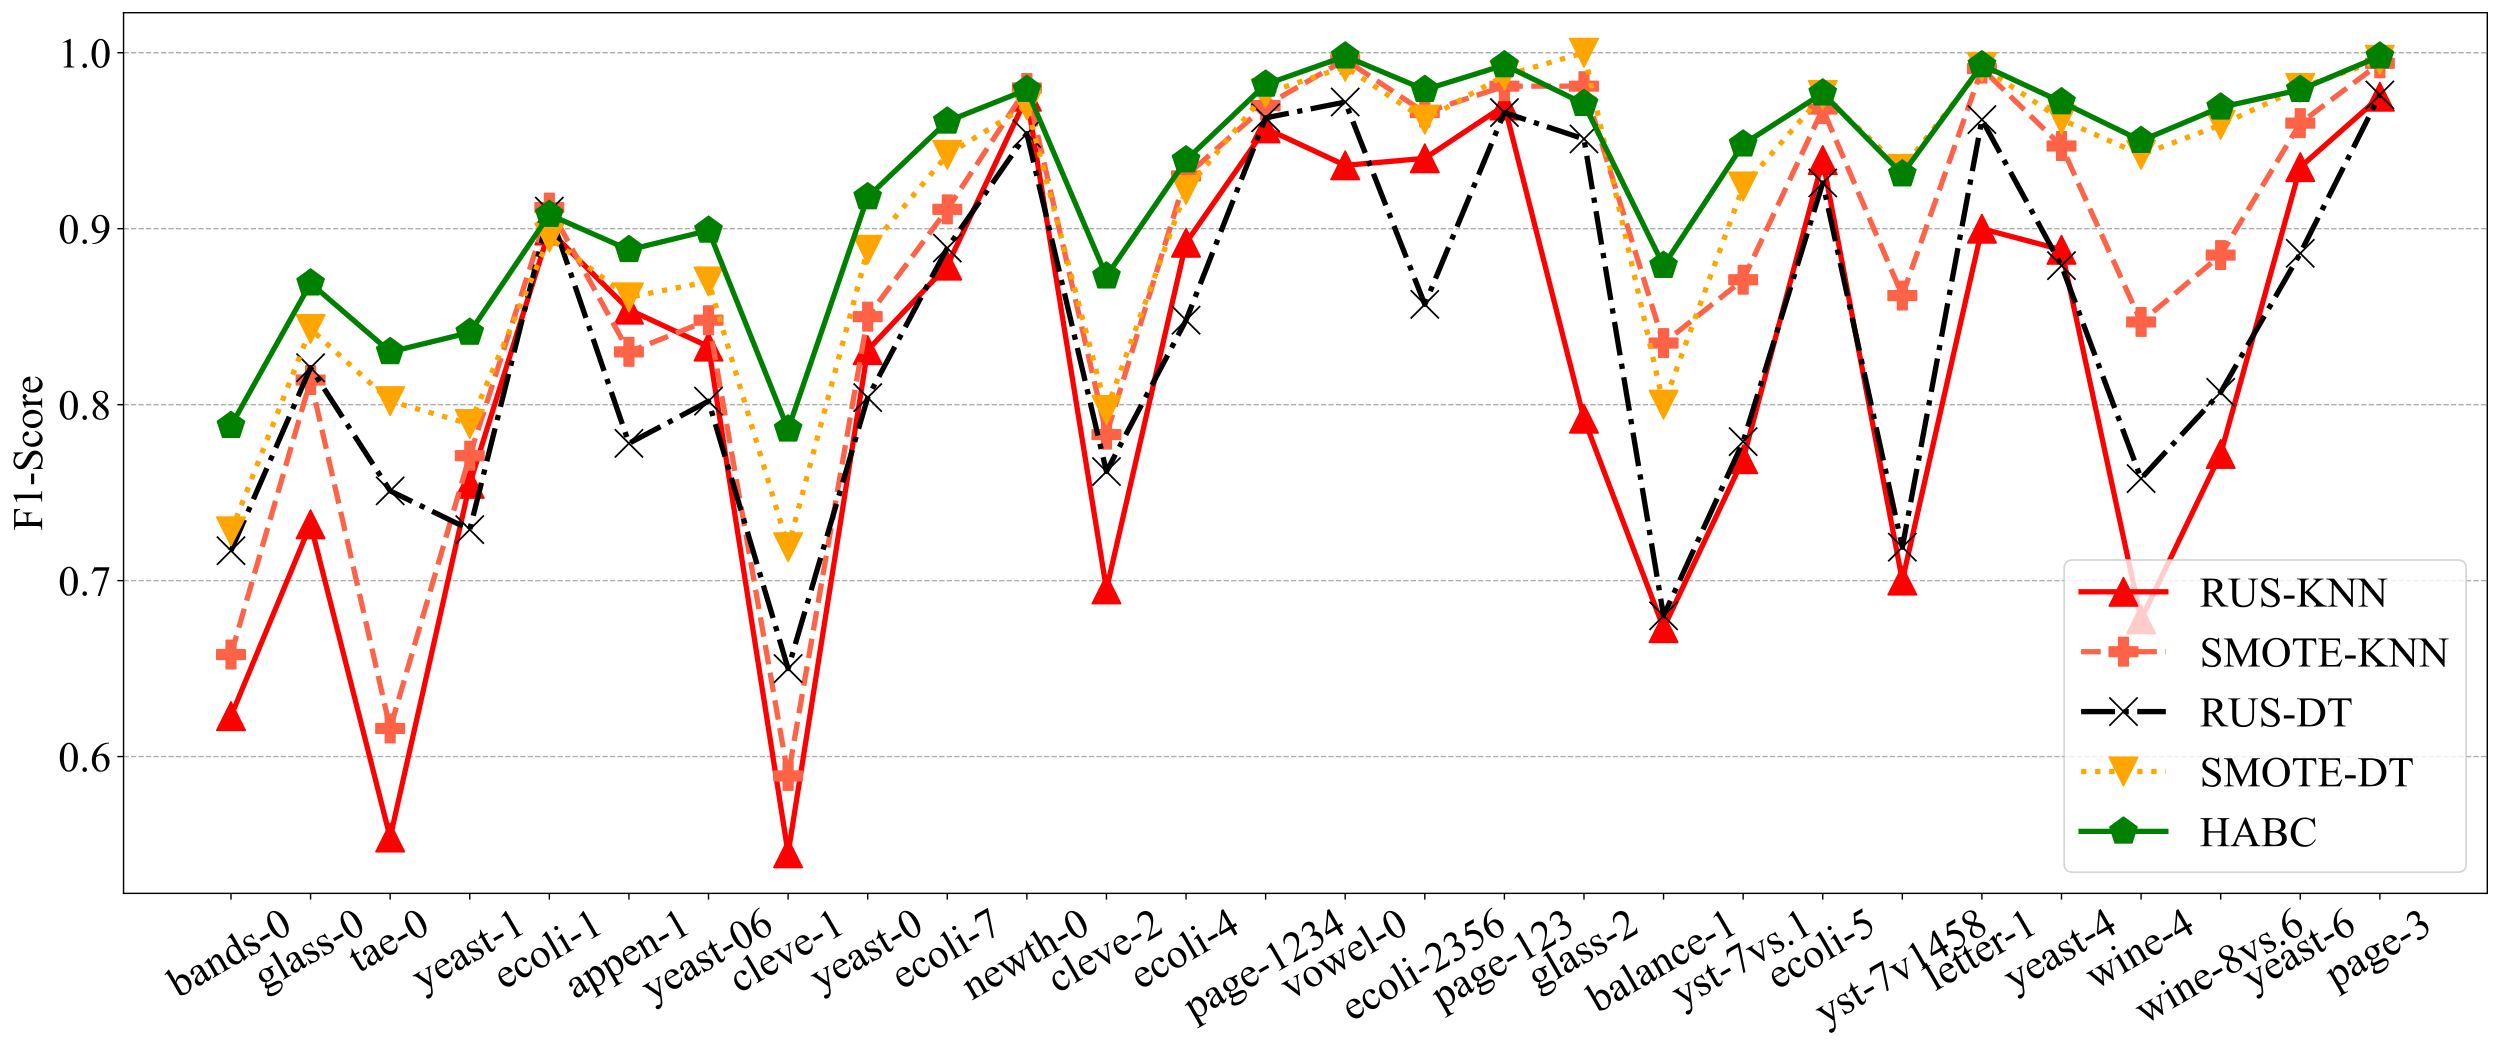 <?xml version="1.0" encoding="utf-8" standalone="no"?>
<!DOCTYPE svg PUBLIC "-//W3C//DTD SVG 1.1//EN"
  "http://www.w3.org/Graphics/SVG/1.1/DTD/svg11.dtd">
<!-- Created with matplotlib (https://matplotlib.org/) -->
<svg height="593.238pt" version="1.1" viewBox="0 0 1416.399 593.238" width="1416.399pt" xmlns="http://www.w3.org/2000/svg" xmlns:xlink="http://www.w3.org/1999/xlink">
 <defs>
  <style type="text/css">*{stroke-linecap:butt;stroke-linejoin:round;}</style>
 </defs>
 <g id="figure_1">
  <g id="patch_1">
   <path d="M 0 593.238 
L 1416.399 593.238 
L 1416.399 0 
L 0 0 
z
" style="fill:#ffffff;"/>
  </g>
  <g id="axes_1">
   <g id="patch_2">
    <path d="M 69.999 506.16 
L 1409.199 506.16 
L 1409.199 7.2 
L 69.999 7.2 
z
" style="fill:#ffffff;"/>
   </g>
   <g id="matplotlib.axis_1">
    <g id="xtick_1">
     <g id="line2d_1">
      <defs>
       <path d="M 0 0 
L 0 3.5 
" id="me1edb3484f" style="stroke:#000000;stroke-width:0.8;"/>
      </defs>
      <g>
       <use style="stroke:#000000;stroke-width:0.8;" x="130.871" xlink:href="#me1edb3484f" y="506.16"/>
      </g>
     </g>
     <g id="text_1">
      <!-- bands-0 -->
      <g transform="translate(100.851 565.585)rotate(-30)scale(0.24 -0.24)">
       <defs>
        <path d="M 15.375 37.016 
Q 21.875 46.047 29.391 46.047 
Q 36.281 46.047 41.406 40.156 
Q 46.531 34.281 46.531 24.078 
Q 46.531 12.156 38.625 4.891 
Q 31.844 -1.375 23.484 -1.375 
Q 19.578 -1.375 15.547 0.047 
Q 11.531 1.469 7.328 4.297 
L 7.328 50.641 
Q 7.328 58.25 6.953 60 
Q 6.594 61.766 5.812 62.391 
Q 5.031 63.031 3.859 63.031 
Q 2.484 63.031 0.438 62.25 
L -0.25 63.969 
L 13.188 69.438 
L 15.375 69.438 
z
M 15.375 33.891 
L 15.375 7.125 
Q 17.875 4.688 20.531 3.438 
Q 23.188 2.203 25.984 2.203 
Q 30.422 2.203 34.25 7.078 
Q 38.094 11.969 38.094 21.297 
Q 38.094 29.891 34.25 34.5 
Q 30.422 39.109 25.531 39.109 
Q 22.953 39.109 20.359 37.797 
Q 18.406 36.812 15.375 33.891 
z
" id="TimesNewRomanPSMT-98"/>
        <path d="M 28.469 6.453 
Q 21.578 1.125 19.828 0.297 
Q 17.188 -0.922 14.203 -0.922 
Q 9.578 -0.922 6.562 2.25 
Q 3.562 5.422 3.562 10.594 
Q 3.562 13.875 5.031 16.266 
Q 7.031 19.578 11.984 22.5 
Q 16.938 25.438 28.469 29.641 
L 28.469 31.391 
Q 28.469 38.094 26.344 40.578 
Q 24.219 43.062 20.172 43.062 
Q 17.094 43.062 15.281 41.406 
Q 13.422 39.75 13.422 37.594 
L 13.531 34.766 
Q 13.531 32.516 12.375 31.297 
Q 11.234 30.078 9.375 30.078 
Q 7.562 30.078 6.422 31.344 
Q 5.281 32.625 5.281 34.812 
Q 5.281 39.016 9.578 42.531 
Q 13.875 46.047 21.625 46.047 
Q 27.594 46.047 31.391 44.047 
Q 34.281 42.531 35.641 39.312 
Q 36.531 37.203 36.531 30.719 
L 36.531 15.531 
Q 36.531 9.125 36.766 7.688 
Q 37.016 6.25 37.578 5.766 
Q 38.141 5.281 38.875 5.281 
Q 39.656 5.281 40.234 5.609 
Q 41.266 6.25 44.188 9.188 
L 44.188 6.453 
Q 38.719 -0.875 33.734 -0.875 
Q 31.344 -0.875 29.922 0.781 
Q 28.516 2.438 28.469 6.453 
z
M 28.469 9.625 
L 28.469 26.656 
Q 21.094 23.734 18.953 22.516 
Q 15.094 20.359 13.422 18.016 
Q 11.766 15.672 11.766 12.891 
Q 11.766 9.375 13.859 7.047 
Q 15.969 4.734 18.703 4.734 
Q 22.406 4.734 28.469 9.625 
z
" id="TimesNewRomanPSMT-97"/>
        <path d="M 16.156 36.578 
Q 24.031 46.047 31.156 46.047 
Q 34.812 46.047 37.453 44.219 
Q 40.094 42.391 41.656 38.188 
Q 42.719 35.25 42.719 29.203 
L 42.719 10.109 
Q 42.719 5.859 43.406 4.344 
Q 43.953 3.125 45.141 2.438 
Q 46.344 1.766 49.562 1.766 
L 49.562 0 
L 27.438 0 
L 27.438 1.766 
L 28.375 1.766 
Q 31.5 1.766 32.734 2.703 
Q 33.984 3.656 34.469 5.516 
Q 34.672 6.25 34.672 10.109 
L 34.672 28.422 
Q 34.672 34.516 33.078 37.281 
Q 31.5 40.047 27.734 40.047 
Q 21.922 40.047 16.156 33.688 
L 16.156 10.109 
Q 16.156 5.562 16.703 4.5 
Q 17.391 3.078 18.578 2.422 
Q 19.781 1.766 23.438 1.766 
L 23.438 0 
L 1.312 0 
L 1.312 1.766 
L 2.297 1.766 
Q 5.719 1.766 6.906 3.484 
Q 8.109 5.219 8.109 10.109 
L 8.109 26.703 
Q 8.109 34.766 7.734 36.516 
Q 7.375 38.281 6.609 38.906 
Q 5.859 39.547 4.594 39.547 
Q 3.219 39.547 1.312 38.812 
L 0.594 40.578 
L 14.062 46.047 
L 16.156 46.047 
z
" id="TimesNewRomanPSMT-110"/>
        <path d="M 34.719 5.031 
Q 31.453 1.609 28.328 0.109 
Q 25.203 -1.375 21.578 -1.375 
Q 14.266 -1.375 8.797 4.75 
Q 3.328 10.891 3.328 20.516 
Q 3.328 30.125 9.375 38.109 
Q 15.438 46.094 24.953 46.094 
Q 30.859 46.094 34.719 42.328 
L 34.719 50.594 
Q 34.719 58.25 34.344 60 
Q 33.984 61.766 33.203 62.391 
Q 32.422 63.031 31.25 63.031 
Q 29.984 63.031 27.875 62.25 
L 27.25 63.969 
L 40.578 69.438 
L 42.781 69.438 
L 42.781 17.719 
Q 42.781 9.859 43.141 8.125 
Q 43.5 6.391 44.312 5.703 
Q 45.125 5.031 46.188 5.031 
Q 47.516 5.031 49.703 5.859 
L 50.25 4.156 
L 36.969 -1.375 
L 34.719 -1.375 
z
M 34.719 8.453 
L 34.719 31.5 
Q 34.422 34.812 32.953 37.547 
Q 31.5 40.281 29.078 41.672 
Q 26.656 43.062 24.359 43.062 
Q 20.062 43.062 16.703 39.203 
Q 12.25 34.125 12.25 24.359 
Q 12.25 14.5 16.547 9.25 
Q 20.844 4 26.125 4 
Q 30.562 4 34.719 8.453 
z
" id="TimesNewRomanPSMT-100"/>
        <path d="M 32.031 46.047 
L 32.031 30.812 
L 30.422 30.812 
Q 28.562 37.984 25.656 40.578 
Q 22.75 43.172 18.266 43.172 
Q 14.844 43.172 12.734 41.359 
Q 10.641 39.547 10.641 37.359 
Q 10.641 34.625 12.203 32.672 
Q 13.719 30.672 18.359 28.422 
L 25.484 24.953 
Q 35.406 20.125 35.406 12.203 
Q 35.406 6.109 30.781 2.359 
Q 26.172 -1.375 20.453 -1.375 
Q 16.359 -1.375 11.078 0.094 
Q 9.469 0.594 8.453 0.594 
Q 7.328 0.594 6.688 -0.688 
L 5.078 -0.688 
L 5.078 15.281 
L 6.688 15.281 
Q 8.062 8.453 11.906 4.984 
Q 15.766 1.516 20.562 1.516 
Q 23.922 1.516 26.047 3.484 
Q 28.172 5.469 28.172 8.25 
Q 28.172 11.625 25.797 13.922 
Q 23.438 16.219 16.359 19.734 
Q 9.281 23.25 7.078 26.078 
Q 4.891 28.859 4.891 33.109 
Q 4.891 38.625 8.672 42.328 
Q 12.453 46.047 18.453 46.047 
Q 21.094 46.047 24.859 44.922 
Q 27.344 44.188 28.172 44.188 
Q 28.953 44.188 29.391 44.531 
Q 29.828 44.875 30.422 46.047 
z
" id="TimesNewRomanPSMT-115"/>
        <path d="M 4.047 26.125 
L 29.297 26.125 
L 29.297 18.75 
L 4.047 18.75 
z
" id="TimesNewRomanPSMT-45"/>
        <path d="M 3.609 32.719 
Q 3.609 44.047 7.031 52.219 
Q 10.453 60.406 16.109 64.406 
Q 20.516 67.578 25.203 67.578 
Q 32.812 67.578 38.875 59.812 
Q 46.438 50.203 46.438 33.734 
Q 46.438 22.219 43.109 14.156 
Q 39.797 6.109 34.641 2.469 
Q 29.5 -1.172 24.703 -1.172 
Q 15.234 -1.172 8.938 10.016 
Q 3.609 19.438 3.609 32.719 
z
M 13.188 31.5 
Q 13.188 17.828 16.547 9.188 
Q 19.344 1.906 24.859 1.906 
Q 27.484 1.906 30.312 4.266 
Q 33.156 6.641 34.625 12.203 
Q 36.859 20.609 36.859 35.891 
Q 36.859 47.219 34.516 54.781 
Q 32.766 60.406 29.984 62.75 
Q 27.984 64.359 25.141 64.359 
Q 21.828 64.359 19.234 61.375 
Q 15.719 57.328 14.453 48.625 
Q 13.188 39.938 13.188 31.5 
z
" id="TimesNewRomanPSMT-48"/>
       </defs>
       <use xlink:href="#TimesNewRomanPSMT-98"/>
       <use x="50" xlink:href="#TimesNewRomanPSMT-97"/>
       <use x="94.385" xlink:href="#TimesNewRomanPSMT-110"/>
       <use x="144.385" xlink:href="#TimesNewRomanPSMT-100"/>
       <use x="194.385" xlink:href="#TimesNewRomanPSMT-115"/>
       <use x="233.301" xlink:href="#TimesNewRomanPSMT-45"/>
       <use x="266.602" xlink:href="#TimesNewRomanPSMT-48"/>
      </g>
     </g>
    </g>
    <g id="xtick_2">
     <g id="line2d_2">
      <g>
       <use style="stroke:#000000;stroke-width:0.8;" x="175.962" xlink:href="#me1edb3484f" y="506.16"/>
      </g>
     </g>
     <g id="text_2">
      <!-- glass-0 -->
      <g transform="translate(149.391 561.59)rotate(-30)scale(0.24 -0.24)">
       <defs>
        <path d="M 15.094 16.312 
Q 10.984 18.312 8.781 21.891 
Q 6.594 25.484 6.594 29.828 
Q 6.594 36.469 11.594 41.25 
Q 16.609 46.047 24.422 46.047 
Q 30.812 46.047 35.5 42.922 
L 44.969 42.922 
Q 47.078 42.922 47.406 42.797 
Q 47.75 42.672 47.906 42.391 
Q 48.188 41.938 48.188 40.828 
Q 48.188 39.547 47.953 39.062 
Q 47.797 38.812 47.438 38.672 
Q 47.078 38.531 44.969 38.531 
L 39.156 38.531 
Q 41.891 35.016 41.891 29.547 
Q 41.891 23.297 37.109 18.844 
Q 32.328 14.406 24.266 14.406 
Q 20.953 14.406 17.484 15.375 
Q 15.328 13.531 14.562 12.141 
Q 13.812 10.75 13.812 9.766 
Q 13.812 8.938 14.625 8.156 
Q 15.438 7.375 17.781 7.031 
Q 19.141 6.844 24.609 6.688 
Q 34.672 6.453 37.641 6 
Q 42.188 5.375 44.891 2.641 
Q 47.609 -0.094 47.609 -4.109 
Q 47.609 -9.625 42.438 -14.453 
Q 34.812 -21.578 22.562 -21.578 
Q 13.141 -21.578 6.641 -17.328 
Q 2.984 -14.891 2.984 -12.25 
Q 2.984 -11.078 3.516 -9.906 
Q 4.344 -8.109 6.938 -4.891 
Q 7.281 -4.438 11.922 0.391 
Q 9.375 1.906 8.328 3.094 
Q 7.281 4.297 7.281 5.812 
Q 7.281 7.516 8.672 9.812 
Q 10.062 12.109 15.094 16.312 
z
M 23.578 43.703 
Q 19.969 43.703 17.531 40.812 
Q 15.094 37.938 15.094 31.984 
Q 15.094 24.266 18.406 20.016 
Q 20.953 16.797 24.859 16.797 
Q 28.562 16.797 30.953 19.578 
Q 33.344 22.359 33.344 28.328 
Q 33.344 36.078 29.984 40.484 
Q 27.484 43.703 23.578 43.703 
z
M 14.594 0 
Q 12.312 -2.484 11.141 -4.625 
Q 9.969 -6.781 9.969 -8.594 
Q 9.969 -10.938 12.797 -12.703 
Q 17.672 -15.719 26.906 -15.719 
Q 35.688 -15.719 39.859 -12.609 
Q 44.047 -9.516 44.047 -6 
Q 44.047 -3.469 41.547 -2.391 
Q 39.016 -1.312 31.5 -1.125 
Q 20.516 -0.828 14.594 0 
z
" id="TimesNewRomanPSMT-103"/>
        <path d="M 18.5 69.438 
L 18.5 10.109 
Q 18.5 5.906 19.109 4.531 
Q 19.734 3.172 21 2.469 
Q 22.266 1.766 25.734 1.766 
L 25.734 0 
L 3.812 0 
L 3.812 1.766 
Q 6.891 1.766 8 2.391 
Q 9.125 3.031 9.766 4.484 
Q 10.406 5.953 10.406 10.109 
L 10.406 50.734 
Q 10.406 58.297 10.062 60.031 
Q 9.719 61.766 8.953 62.391 
Q 8.203 63.031 7.031 63.031 
Q 5.766 63.031 3.812 62.25 
L 2.984 63.969 
L 16.312 69.438 
z
" id="TimesNewRomanPSMT-108"/>
       </defs>
       <use xlink:href="#TimesNewRomanPSMT-103"/>
       <use x="50" xlink:href="#TimesNewRomanPSMT-108"/>
       <use x="77.783" xlink:href="#TimesNewRomanPSMT-97"/>
       <use x="122.168" xlink:href="#TimesNewRomanPSMT-115"/>
       <use x="161.084" xlink:href="#TimesNewRomanPSMT-115"/>
       <use x="200" xlink:href="#TimesNewRomanPSMT-45"/>
       <use x="233.301" xlink:href="#TimesNewRomanPSMT-48"/>
      </g>
     </g>
    </g>
    <g id="xtick_3">
     <g id="line2d_3">
      <g>
       <use style="stroke:#000000;stroke-width:0.8;" x="221.053" xlink:href="#me1edb3484f" y="506.16"/>
      </g>
     </g>
     <g id="text_3">
      <!-- tae-0 -->
      <g transform="translate(203.166 551.575)rotate(-30)scale(0.24 -0.24)">
       <defs>
        <path d="M 16.109 59.422 
L 16.109 44.734 
L 26.562 44.734 
L 26.562 41.312 
L 16.109 41.312 
L 16.109 12.312 
Q 16.109 7.953 17.359 6.438 
Q 18.609 4.938 20.562 4.938 
Q 22.172 4.938 23.688 5.938 
Q 25.203 6.938 26.031 8.891 
L 27.938 8.891 
Q 26.219 4.109 23.094 1.688 
Q 19.969 -0.734 16.656 -0.734 
Q 14.406 -0.734 12.25 0.516 
Q 10.109 1.766 9.078 4.078 
Q 8.062 6.391 8.062 11.234 
L 8.062 41.312 
L 0.984 41.312 
L 0.984 42.922 
Q 3.656 44 6.469 46.562 
Q 9.281 49.125 11.469 52.641 
Q 12.594 54.5 14.594 59.422 
z
" id="TimesNewRomanPSMT-116"/>
        <path d="M 10.641 27.875 
Q 10.594 17.922 15.484 12.25 
Q 20.359 6.594 26.953 6.594 
Q 31.344 6.594 34.594 9 
Q 37.844 11.422 40.047 17.281 
L 41.547 16.312 
Q 40.531 9.625 35.594 4.125 
Q 30.672 -1.375 23.25 -1.375 
Q 15.188 -1.375 9.453 4.906 
Q 3.719 11.188 3.719 21.781 
Q 3.719 33.25 9.594 39.672 
Q 15.484 46.094 24.359 46.094 
Q 31.891 46.094 36.719 41.141 
Q 41.547 36.188 41.547 27.875 
z
M 10.641 30.719 
L 31.344 30.719 
Q 31.109 35.016 30.328 36.766 
Q 29.109 39.5 26.688 41.062 
Q 24.266 42.625 21.625 42.625 
Q 17.578 42.625 14.375 39.469 
Q 11.188 36.328 10.641 30.719 
z
" id="TimesNewRomanPSMT-101"/>
       </defs>
       <use xlink:href="#TimesNewRomanPSMT-116"/>
       <use x="27.783" xlink:href="#TimesNewRomanPSMT-97"/>
       <use x="72.168" xlink:href="#TimesNewRomanPSMT-101"/>
       <use x="116.553" xlink:href="#TimesNewRomanPSMT-45"/>
       <use x="149.854" xlink:href="#TimesNewRomanPSMT-48"/>
      </g>
     </g>
    </g>
    <g id="xtick_4">
     <g id="line2d_4">
      <g>
       <use style="stroke:#000000;stroke-width:0.8;" x="266.144" xlink:href="#me1edb3484f" y="506.16"/>
      </g>
     </g>
     <g id="text_4">
      <!-- yeast-1 -->
      <g transform="translate(238.993 562.207)rotate(-30)scale(0.24 -0.24)">
       <defs>
        <path d="M 0.594 44.734 
L 21.438 44.734 
L 21.438 42.922 
L 20.406 42.922 
Q 18.219 42.922 17.109 41.969 
Q 16.016 41.016 16.016 39.594 
Q 16.016 37.703 17.625 34.328 
L 28.516 11.766 
L 38.531 36.469 
Q 39.359 38.484 39.359 40.438 
Q 39.359 41.312 39.016 41.75 
Q 38.625 42.281 37.797 42.594 
Q 36.969 42.922 34.859 42.922 
L 34.859 44.734 
L 49.422 44.734 
L 49.422 42.922 
Q 47.609 42.719 46.625 42.125 
Q 45.656 41.547 44.484 39.938 
Q 44.047 39.266 42.828 36.188 
L 24.609 -8.453 
Q 21.969 -14.938 17.688 -18.25 
Q 13.422 -21.578 9.469 -21.578 
Q 6.594 -21.578 4.734 -19.922 
Q 2.875 -18.266 2.875 -16.109 
Q 2.875 -14.062 4.219 -12.812 
Q 5.562 -11.578 7.906 -11.578 
Q 9.516 -11.578 12.312 -12.641 
Q 14.266 -13.375 14.75 -13.375 
Q 16.219 -13.375 17.938 -11.859 
Q 19.672 -10.359 21.438 -6 
L 24.609 1.766 
L 8.547 35.5 
Q 7.812 37.016 6.203 39.266 
Q 4.984 40.969 4.203 41.547 
Q 3.078 42.328 0.594 42.922 
z
" id="TimesNewRomanPSMT-121"/>
        <path d="M 11.719 59.719 
L 27.828 67.578 
L 29.438 67.578 
L 29.438 11.672 
Q 29.438 6.109 29.906 4.734 
Q 30.375 3.375 31.828 2.641 
Q 33.297 1.906 37.797 1.812 
L 37.797 0 
L 12.891 0 
L 12.891 1.812 
Q 17.578 1.906 18.938 2.609 
Q 20.312 3.328 20.844 4.516 
Q 21.391 5.719 21.391 11.672 
L 21.391 47.406 
Q 21.391 54.641 20.906 56.688 
Q 20.562 58.25 19.656 58.984 
Q 18.75 59.719 17.484 59.719 
Q 15.672 59.719 12.453 58.203 
z
" id="TimesNewRomanPSMT-49"/>
       </defs>
       <use xlink:href="#TimesNewRomanPSMT-121"/>
       <use x="50" xlink:href="#TimesNewRomanPSMT-101"/>
       <use x="94.385" xlink:href="#TimesNewRomanPSMT-97"/>
       <use x="138.77" xlink:href="#TimesNewRomanPSMT-115"/>
       <use x="177.686" xlink:href="#TimesNewRomanPSMT-116"/>
       <use x="205.469" xlink:href="#TimesNewRomanPSMT-45"/>
       <use x="238.77" xlink:href="#TimesNewRomanPSMT-49"/>
      </g>
     </g>
    </g>
    <g id="xtick_5">
     <g id="line2d_5">
      <g>
       <use style="stroke:#000000;stroke-width:0.8;" x="311.235" xlink:href="#me1edb3484f" y="506.16"/>
      </g>
     </g>
     <g id="text_5">
      <!-- ecoli-1 -->
      <g transform="translate(285.265 560.909)rotate(-30)scale(0.24 -0.24)">
       <defs>
        <path d="M 41.109 17 
Q 39.312 8.156 34.031 3.391 
Q 28.766 -1.375 22.359 -1.375 
Q 14.75 -1.375 9.078 5.016 
Q 3.422 11.422 3.422 22.312 
Q 3.422 32.859 9.688 39.453 
Q 15.969 46.047 24.75 46.047 
Q 31.344 46.047 35.594 42.547 
Q 39.844 39.062 39.844 35.297 
Q 39.844 33.453 38.641 32.297 
Q 37.453 31.156 35.297 31.156 
Q 32.422 31.156 30.953 33.016 
Q 30.125 34.031 29.859 36.906 
Q 29.594 39.797 27.875 41.312 
Q 26.172 42.781 23.141 42.781 
Q 18.266 42.781 15.281 39.156 
Q 11.328 34.375 11.328 26.516 
Q 11.328 18.5 15.25 12.375 
Q 19.188 6.25 25.875 6.25 
Q 30.672 6.25 34.469 9.516 
Q 37.156 11.766 39.703 17.672 
z
" id="TimesNewRomanPSMT-99"/>
        <path d="M 25 46.047 
Q 35.156 46.047 41.312 38.328 
Q 46.531 31.734 46.531 23.188 
Q 46.531 17.188 43.641 11.031 
Q 40.766 4.891 35.719 1.75 
Q 30.672 -1.375 24.469 -1.375 
Q 14.359 -1.375 8.406 6.688 
Q 3.375 13.484 3.375 21.922 
Q 3.375 28.078 6.422 34.156 
Q 9.469 40.234 14.453 43.141 
Q 19.438 46.047 25 46.047 
z
M 23.484 42.875 
Q 20.906 42.875 18.281 41.328 
Q 15.672 39.797 14.062 35.938 
Q 12.453 32.078 12.453 26.031 
Q 12.453 16.266 16.328 9.172 
Q 20.219 2.094 26.562 2.094 
Q 31.297 2.094 34.375 6 
Q 37.453 9.906 37.453 19.438 
Q 37.453 31.344 32.328 38.188 
Q 28.859 42.875 23.484 42.875 
z
" id="TimesNewRomanPSMT-111"/>
        <path d="M 14.5 69.438 
Q 16.547 69.438 17.984 67.984 
Q 19.438 66.547 19.438 64.5 
Q 19.438 62.453 17.984 60.984 
Q 16.547 59.516 14.5 59.516 
Q 12.453 59.516 10.984 60.984 
Q 9.516 62.453 9.516 64.5 
Q 9.516 66.547 10.953 67.984 
Q 12.406 69.438 14.5 69.438 
z
M 18.562 46.047 
L 18.562 10.109 
Q 18.562 5.906 19.172 4.516 
Q 19.781 3.125 20.969 2.438 
Q 22.172 1.766 25.344 1.766 
L 25.344 0 
L 3.609 0 
L 3.609 1.766 
Q 6.891 1.766 8 2.391 
Q 9.125 3.031 9.781 4.484 
Q 10.453 5.953 10.453 10.109 
L 10.453 27.344 
Q 10.453 34.625 10.016 36.766 
Q 9.672 38.328 8.938 38.938 
Q 8.203 39.547 6.938 39.547 
Q 5.562 39.547 3.609 38.812 
L 2.938 40.578 
L 16.406 46.047 
z
" id="TimesNewRomanPSMT-105"/>
       </defs>
       <use xlink:href="#TimesNewRomanPSMT-101"/>
       <use x="44.385" xlink:href="#TimesNewRomanPSMT-99"/>
       <use x="88.77" xlink:href="#TimesNewRomanPSMT-111"/>
       <use x="138.77" xlink:href="#TimesNewRomanPSMT-108"/>
       <use x="166.553" xlink:href="#TimesNewRomanPSMT-105"/>
       <use x="194.336" xlink:href="#TimesNewRomanPSMT-45"/>
       <use x="227.637" xlink:href="#TimesNewRomanPSMT-49"/>
      </g>
     </g>
    </g>
    <g id="xtick_6">
     <g id="line2d_6">
      <g>
       <use style="stroke:#000000;stroke-width:0.8;" x="356.326" xlink:href="#me1edb3484f" y="506.16"/>
      </g>
     </g>
     <g id="text_6">
      <!-- appen-1 -->
      <g transform="translate(325.737 566.242)rotate(-30)scale(0.24 -0.24)">
       <defs>
        <path d="M -0.094 40.281 
L 13.672 45.844 
L 15.531 45.844 
L 15.531 35.406 
Q 19 41.312 22.484 43.672 
Q 25.984 46.047 29.828 46.047 
Q 36.578 46.047 41.062 40.766 
Q 46.578 34.328 46.578 23.969 
Q 46.578 12.406 39.938 4.828 
Q 34.469 -1.375 26.172 -1.375 
Q 22.562 -1.375 19.922 -0.344 
Q 17.969 0.391 15.531 2.594 
L 15.531 -11.031 
Q 15.531 -15.625 16.094 -16.859 
Q 16.656 -18.109 18.047 -18.844 
Q 19.438 -19.578 23.094 -19.578 
L 23.094 -21.391 
L -0.344 -21.391 
L -0.344 -19.578 
L 0.875 -19.578 
Q 3.562 -19.625 5.469 -18.562 
Q 6.391 -18.016 6.906 -16.812 
Q 7.422 -15.625 7.422 -10.75 
L 7.422 31.547 
Q 7.422 35.891 7.031 37.062 
Q 6.641 38.234 5.781 38.812 
Q 4.938 39.406 3.469 39.406 
Q 2.297 39.406 0.484 38.719 
z
M 15.531 32.516 
L 15.531 15.828 
Q 15.531 10.406 15.969 8.688 
Q 16.656 5.859 19.312 3.703 
Q 21.969 1.562 26.031 1.562 
Q 30.906 1.562 33.938 5.375 
Q 37.891 10.359 37.891 19.391 
Q 37.891 29.641 33.406 35.156 
Q 30.281 38.969 25.984 38.969 
Q 23.641 38.969 21.344 37.797 
Q 19.578 36.922 15.531 32.516 
z
" id="TimesNewRomanPSMT-112"/>
       </defs>
       <use xlink:href="#TimesNewRomanPSMT-97"/>
       <use x="44.385" xlink:href="#TimesNewRomanPSMT-112"/>
       <use x="94.385" xlink:href="#TimesNewRomanPSMT-112"/>
       <use x="144.385" xlink:href="#TimesNewRomanPSMT-101"/>
       <use x="188.77" xlink:href="#TimesNewRomanPSMT-110"/>
       <use x="238.77" xlink:href="#TimesNewRomanPSMT-45"/>
       <use x="272.07" xlink:href="#TimesNewRomanPSMT-49"/>
      </g>
     </g>
    </g>
    <g id="xtick_7">
     <g id="line2d_7">
      <g>
       <use style="stroke:#000000;stroke-width:0.8;" x="401.417" xlink:href="#me1edb3484f" y="506.16"/>
      </g>
     </g>
     <g id="text_7">
      <!-- yeast-06 -->
      <g transform="translate(369.07 568.207)rotate(-30)scale(0.24 -0.24)">
       <defs>
        <path d="M 44.828 67.578 
L 44.828 65.766 
Q 38.375 65.141 34.297 63.203 
Q 30.219 61.281 26.234 57.328 
Q 22.266 53.375 19.656 48.516 
Q 17.047 43.656 15.281 36.969 
Q 22.312 41.797 29.391 41.797 
Q 36.188 41.797 41.156 36.328 
Q 46.141 30.859 46.141 22.266 
Q 46.141 13.969 41.109 7.125 
Q 35.062 -1.172 25.094 -1.172 
Q 18.312 -1.172 13.578 3.328 
Q 4.297 12.062 4.297 25.984 
Q 4.297 34.859 7.859 42.859 
Q 11.422 50.875 18.031 57.078 
Q 24.656 63.281 30.703 65.422 
Q 36.766 67.578 42 67.578 
z
M 14.453 33.406 
Q 13.578 26.812 13.578 22.75 
Q 13.578 18.062 15.312 12.562 
Q 17.047 7.078 20.453 3.859 
Q 22.953 1.562 26.516 1.562 
Q 30.766 1.562 34.109 5.562 
Q 37.453 9.578 37.453 17 
Q 37.453 25.344 34.125 31.438 
Q 30.812 37.547 24.703 37.547 
Q 22.859 37.547 20.734 36.766 
Q 18.609 35.984 14.453 33.406 
z
" id="TimesNewRomanPSMT-54"/>
       </defs>
       <use xlink:href="#TimesNewRomanPSMT-121"/>
       <use x="50" xlink:href="#TimesNewRomanPSMT-101"/>
       <use x="94.385" xlink:href="#TimesNewRomanPSMT-97"/>
       <use x="138.77" xlink:href="#TimesNewRomanPSMT-115"/>
       <use x="177.686" xlink:href="#TimesNewRomanPSMT-116"/>
       <use x="205.469" xlink:href="#TimesNewRomanPSMT-45"/>
       <use x="238.77" xlink:href="#TimesNewRomanPSMT-48"/>
       <use x="288.77" xlink:href="#TimesNewRomanPSMT-54"/>
      </g>
     </g>
    </g>
    <g id="xtick_8">
     <g id="line2d_8">
      <g>
       <use style="stroke:#000000;stroke-width:0.8;" x="446.508" xlink:href="#me1edb3484f" y="506.16"/>
      </g>
     </g>
     <g id="text_8">
      <!-- cleve-1 -->
      <g transform="translate(418.811 562.902)rotate(-30)scale(0.24 -0.24)">
       <defs>
        <path d="M 0.828 44.734 
L 21.875 44.734 
L 21.875 42.922 
L 20.516 42.922 
Q 18.609 42.922 17.609 41.984 
Q 16.609 41.062 16.609 39.5 
Q 16.609 37.797 17.625 35.453 
L 28.031 10.75 
L 38.484 36.375 
Q 39.594 39.109 39.594 40.531 
Q 39.594 41.219 39.203 41.656 
Q 38.672 42.391 37.844 42.656 
Q 37.016 42.922 34.469 42.922 
L 34.469 44.734 
L 49.078 44.734 
L 49.078 42.922 
Q 46.531 42.719 45.562 41.891 
Q 43.844 40.438 42.484 37.016 
L 26.609 -1.375 
L 24.609 -1.375 
L 8.641 36.375 
Q 7.562 39.016 6.578 40.156 
Q 5.609 41.312 4.109 42.094 
Q 3.266 42.531 0.828 42.922 
z
" id="TimesNewRomanPSMT-118"/>
       </defs>
       <use xlink:href="#TimesNewRomanPSMT-99"/>
       <use x="44.385" xlink:href="#TimesNewRomanPSMT-108"/>
       <use x="72.168" xlink:href="#TimesNewRomanPSMT-101"/>
       <use x="116.553" xlink:href="#TimesNewRomanPSMT-118"/>
       <use x="166.553" xlink:href="#TimesNewRomanPSMT-101"/>
       <use x="210.938" xlink:href="#TimesNewRomanPSMT-45"/>
       <use x="244.238" xlink:href="#TimesNewRomanPSMT-49"/>
      </g>
     </g>
    </g>
    <g id="xtick_9">
     <g id="line2d_9">
      <g>
       <use style="stroke:#000000;stroke-width:0.8;" x="491.599" xlink:href="#me1edb3484f" y="506.16"/>
      </g>
     </g>
     <g id="text_9">
      <!-- yeast-0 -->
      <g transform="translate(464.448 562.207)rotate(-30)scale(0.24 -0.24)">
       <use xlink:href="#TimesNewRomanPSMT-121"/>
       <use x="50" xlink:href="#TimesNewRomanPSMT-101"/>
       <use x="94.385" xlink:href="#TimesNewRomanPSMT-97"/>
       <use x="138.77" xlink:href="#TimesNewRomanPSMT-115"/>
       <use x="177.686" xlink:href="#TimesNewRomanPSMT-116"/>
       <use x="205.469" xlink:href="#TimesNewRomanPSMT-45"/>
       <use x="238.77" xlink:href="#TimesNewRomanPSMT-48"/>
      </g>
     </g>
    </g>
    <g id="xtick_10">
     <g id="line2d_10">
      <g>
       <use style="stroke:#000000;stroke-width:0.8;" x="536.69" xlink:href="#me1edb3484f" y="506.16"/>
      </g>
     </g>
     <g id="text_10">
      <!-- ecoli-7 -->
      <g transform="translate(510.719 560.909)rotate(-30)scale(0.24 -0.24)">
       <defs>
        <path d="M 10.062 66.219 
L 45.562 66.219 
L 45.562 64.359 
L 23.484 -1.375 
L 18.016 -1.375 
L 37.797 58.25 
L 19.578 58.25 
Q 14.062 58.25 11.719 56.938 
Q 7.625 54.688 5.125 50 
L 3.719 50.531 
z
" id="TimesNewRomanPSMT-55"/>
       </defs>
       <use xlink:href="#TimesNewRomanPSMT-101"/>
       <use x="44.385" xlink:href="#TimesNewRomanPSMT-99"/>
       <use x="88.77" xlink:href="#TimesNewRomanPSMT-111"/>
       <use x="138.77" xlink:href="#TimesNewRomanPSMT-108"/>
       <use x="166.553" xlink:href="#TimesNewRomanPSMT-105"/>
       <use x="194.336" xlink:href="#TimesNewRomanPSMT-45"/>
       <use x="227.637" xlink:href="#TimesNewRomanPSMT-55"/>
      </g>
     </g>
    </g>
    <g id="xtick_11">
     <g id="line2d_11">
      <g>
       <use style="stroke:#000000;stroke-width:0.8;" x="581.781" xlink:href="#me1edb3484f" y="506.16"/>
      </g>
     </g>
     <g id="text_11">
      <!-- newth-0 -->
      <g transform="translate(550.609 566.915)rotate(-30)scale(0.24 -0.24)">
       <defs>
        <path d="M 0.641 44.734 
L 19.391 44.734 
L 19.391 42.922 
Q 16.797 42.719 15.984 41.984 
Q 15.188 41.266 15.188 39.891 
Q 15.188 38.375 16.016 36.234 
L 25.594 10.5 
L 35.203 31.453 
L 32.672 38.031 
Q 31.5 40.969 29.594 42.094 
Q 28.516 42.781 25.594 42.922 
L 25.594 44.734 
L 46.875 44.734 
L 46.875 42.922 
Q 43.359 42.781 41.891 41.656 
Q 40.922 40.875 40.922 39.156 
Q 40.922 38.188 41.312 37.156 
L 51.469 11.469 
L 60.891 36.234 
Q 61.859 38.875 61.859 40.438 
Q 61.859 41.359 60.906 42.094 
Q 59.969 42.828 57.172 42.922 
L 57.172 44.734 
L 71.297 44.734 
L 71.297 42.922 
Q 67.047 42.281 65.047 37.156 
L 50.094 -1.375 
L 48.094 -1.375 
L 36.922 27.203 
L 23.875 -1.375 
L 22.078 -1.375 
L 7.719 36.234 
Q 6.297 39.797 4.922 41.031 
Q 3.562 42.281 0.641 42.922 
z
" id="TimesNewRomanPSMT-119"/>
        <path d="M 16.266 69.438 
L 16.266 36.719 
Q 21.688 42.672 24.859 44.359 
Q 28.031 46.047 31.203 46.047 
Q 35.016 46.047 37.75 43.938 
Q 40.484 41.844 41.797 37.359 
Q 42.719 34.234 42.719 25.922 
L 42.719 10.109 
Q 42.719 5.859 43.406 4.297 
Q 43.891 3.125 45.062 2.438 
Q 46.234 1.766 49.359 1.766 
L 49.359 0 
L 27.391 0 
L 27.391 1.766 
L 28.422 1.766 
Q 31.547 1.766 32.766 2.703 
Q 33.984 3.656 34.469 5.516 
Q 34.625 6.297 34.625 10.109 
L 34.625 25.922 
Q 34.625 33.25 33.859 35.547 
Q 33.109 37.844 31.438 38.984 
Q 29.781 40.141 27.438 40.141 
Q 25.047 40.141 22.453 38.859 
Q 19.875 37.594 16.266 33.734 
L 16.266 10.109 
Q 16.266 5.516 16.766 4.391 
Q 17.281 3.266 18.672 2.516 
Q 20.062 1.766 23.484 1.766 
L 23.484 0 
L 1.312 0 
L 1.312 1.766 
Q 4.297 1.766 6 2.688 
Q 6.984 3.172 7.562 4.531 
Q 8.156 5.906 8.156 10.109 
L 8.156 50.594 
Q 8.156 58.25 7.781 60 
Q 7.422 61.766 6.656 62.391 
Q 5.906 63.031 4.641 63.031 
Q 3.609 63.031 1.312 62.25 
L 0.641 63.969 
L 14.016 69.438 
z
" id="TimesNewRomanPSMT-104"/>
       </defs>
       <use xlink:href="#TimesNewRomanPSMT-110"/>
       <use x="50" xlink:href="#TimesNewRomanPSMT-101"/>
       <use x="94.385" xlink:href="#TimesNewRomanPSMT-119"/>
       <use x="166.602" xlink:href="#TimesNewRomanPSMT-116"/>
       <use x="194.385" xlink:href="#TimesNewRomanPSMT-104"/>
       <use x="244.385" xlink:href="#TimesNewRomanPSMT-45"/>
       <use x="277.686" xlink:href="#TimesNewRomanPSMT-48"/>
      </g>
     </g>
    </g>
    <g id="xtick_12">
     <g id="line2d_12">
      <g>
       <use style="stroke:#000000;stroke-width:0.8;" x="626.871" xlink:href="#me1edb3484f" y="506.16"/>
      </g>
     </g>
     <g id="text_12">
      <!-- cleve-2 -->
      <g transform="translate(599.175 562.902)rotate(-30)scale(0.24 -0.24)">
       <defs>
        <path d="M 45.844 12.75 
L 41.219 0 
L 2.156 0 
L 2.156 1.812 
Q 19.391 17.531 26.422 27.484 
Q 33.453 37.453 33.453 45.703 
Q 33.453 52 29.594 56.047 
Q 25.734 60.109 20.359 60.109 
Q 15.484 60.109 11.594 57.25 
Q 7.719 54.391 5.859 48.875 
L 4.047 48.875 
Q 5.281 57.906 10.328 62.734 
Q 15.375 67.578 22.953 67.578 
Q 31 67.578 36.391 62.406 
Q 41.797 57.234 41.797 50.203 
Q 41.797 45.172 39.453 40.141 
Q 35.844 32.234 27.734 23.391 
Q 15.578 10.109 12.547 7.375 
L 29.828 7.375 
Q 35.109 7.375 37.234 7.766 
Q 39.359 8.156 41.062 9.344 
Q 42.781 10.547 44.047 12.75 
z
" id="TimesNewRomanPSMT-50"/>
       </defs>
       <use xlink:href="#TimesNewRomanPSMT-99"/>
       <use x="44.385" xlink:href="#TimesNewRomanPSMT-108"/>
       <use x="72.168" xlink:href="#TimesNewRomanPSMT-101"/>
       <use x="116.553" xlink:href="#TimesNewRomanPSMT-118"/>
       <use x="166.553" xlink:href="#TimesNewRomanPSMT-101"/>
       <use x="210.938" xlink:href="#TimesNewRomanPSMT-45"/>
       <use x="244.238" xlink:href="#TimesNewRomanPSMT-50"/>
      </g>
     </g>
    </g>
    <g id="xtick_13">
     <g id="line2d_13">
      <g>
       <use style="stroke:#000000;stroke-width:0.8;" x="671.962" xlink:href="#me1edb3484f" y="506.16"/>
      </g>
     </g>
     <g id="text_13">
      <!-- ecoli-4 -->
      <g transform="translate(645.992 560.909)rotate(-30)scale(0.24 -0.24)">
       <defs>
        <path d="M 46.531 24.422 
L 46.531 17.484 
L 37.641 17.484 
L 37.641 0 
L 29.594 0 
L 29.594 17.484 
L 1.562 17.484 
L 1.562 23.734 
L 32.281 67.578 
L 37.641 67.578 
L 37.641 24.422 
z
M 29.594 24.422 
L 29.594 57.281 
L 6.344 24.422 
z
" id="TimesNewRomanPSMT-52"/>
       </defs>
       <use xlink:href="#TimesNewRomanPSMT-101"/>
       <use x="44.385" xlink:href="#TimesNewRomanPSMT-99"/>
       <use x="88.77" xlink:href="#TimesNewRomanPSMT-111"/>
       <use x="138.77" xlink:href="#TimesNewRomanPSMT-108"/>
       <use x="166.553" xlink:href="#TimesNewRomanPSMT-105"/>
       <use x="194.336" xlink:href="#TimesNewRomanPSMT-45"/>
       <use x="227.637" xlink:href="#TimesNewRomanPSMT-52"/>
      </g>
     </g>
    </g>
    <g id="xtick_14">
     <g id="line2d_14">
      <g>
       <use style="stroke:#000000;stroke-width:0.8;" x="717.053" xlink:href="#me1edb3484f" y="506.16"/>
      </g>
     </g>
     <g id="text_14">
      <!-- page-1234 -->
      <g transform="translate(676.05 578.203)rotate(-30)scale(0.24 -0.24)">
       <defs>
        <path d="M 5.078 53.609 
Q 7.906 60.297 12.219 63.938 
Q 16.547 67.578 23 67.578 
Q 30.953 67.578 35.203 62.406 
Q 38.422 58.547 38.422 54.156 
Q 38.422 46.922 29.344 39.203 
Q 35.453 36.812 38.578 32.375 
Q 41.703 27.938 41.703 21.922 
Q 41.703 13.328 36.234 7.031 
Q 29.109 -1.172 15.578 -1.172 
Q 8.891 -1.172 6.469 0.484 
Q 4.047 2.156 4.047 4.047 
Q 4.047 5.469 5.188 6.547 
Q 6.344 7.625 7.953 7.625 
Q 9.188 7.625 10.453 7.234 
Q 11.281 6.984 14.203 5.438 
Q 17.141 3.906 18.266 3.609 
Q 20.062 3.078 22.125 3.078 
Q 27.094 3.078 30.781 6.938 
Q 34.469 10.797 34.469 16.062 
Q 34.469 19.922 32.766 23.578 
Q 31.5 26.312 29.984 27.734 
Q 27.875 29.688 24.219 31.266 
Q 20.562 32.859 16.75 32.859 
L 15.188 32.859 
L 15.188 34.328 
Q 19.047 34.812 22.922 37.109 
Q 26.812 39.406 28.562 42.625 
Q 30.328 45.844 30.328 49.703 
Q 30.328 54.734 27.172 57.828 
Q 24.031 60.938 19.344 60.938 
Q 11.766 60.938 6.688 52.828 
z
" id="TimesNewRomanPSMT-51"/>
       </defs>
       <use xlink:href="#TimesNewRomanPSMT-112"/>
       <use x="50" xlink:href="#TimesNewRomanPSMT-97"/>
       <use x="94.385" xlink:href="#TimesNewRomanPSMT-103"/>
       <use x="144.385" xlink:href="#TimesNewRomanPSMT-101"/>
       <use x="188.77" xlink:href="#TimesNewRomanPSMT-45"/>
       <use x="222.07" xlink:href="#TimesNewRomanPSMT-49"/>
       <use x="272.07" xlink:href="#TimesNewRomanPSMT-50"/>
       <use x="322.07" xlink:href="#TimesNewRomanPSMT-51"/>
       <use x="372.07" xlink:href="#TimesNewRomanPSMT-52"/>
      </g>
     </g>
    </g>
    <g id="xtick_15">
     <g id="line2d_15">
      <g>
       <use style="stroke:#000000;stroke-width:0.8;" x="762.144" xlink:href="#me1edb3484f" y="506.16"/>
      </g>
     </g>
     <g id="text_15">
      <!-- vowel-0 -->
      <g transform="translate(730.973 566.915)rotate(-30)scale(0.24 -0.24)">
       <use xlink:href="#TimesNewRomanPSMT-118"/>
       <use x="50" xlink:href="#TimesNewRomanPSMT-111"/>
       <use x="100" xlink:href="#TimesNewRomanPSMT-119"/>
       <use x="172.217" xlink:href="#TimesNewRomanPSMT-101"/>
       <use x="216.602" xlink:href="#TimesNewRomanPSMT-108"/>
       <use x="244.385" xlink:href="#TimesNewRomanPSMT-45"/>
       <use x="277.686" xlink:href="#TimesNewRomanPSMT-48"/>
      </g>
     </g>
    </g>
    <g id="xtick_16">
     <g id="line2d_16">
      <g>
       <use style="stroke:#000000;stroke-width:0.8;" x="807.235" xlink:href="#me1edb3484f" y="506.16"/>
      </g>
     </g>
     <g id="text_16">
      <!-- ecoli-2356 -->
      <g transform="translate(765.676 578.909)rotate(-30)scale(0.24 -0.24)">
       <defs>
        <path d="M 43.406 66.219 
L 39.594 57.906 
L 19.672 57.906 
L 15.328 49.031 
Q 28.266 47.125 35.844 39.406 
Q 42.328 32.766 42.328 23.781 
Q 42.328 18.562 40.203 14.109 
Q 38.094 9.672 34.859 6.547 
Q 31.641 3.422 27.688 1.516 
Q 22.078 -1.172 16.156 -1.172 
Q 10.203 -1.172 7.484 0.844 
Q 4.781 2.875 4.781 5.328 
Q 4.781 6.688 5.906 7.734 
Q 7.031 8.797 8.734 8.797 
Q 10.016 8.797 10.969 8.406 
Q 11.922 8.016 14.203 6.391 
Q 17.875 3.859 21.625 3.859 
Q 27.344 3.859 31.656 8.172 
Q 35.984 12.5 35.984 18.703 
Q 35.984 24.703 32.125 29.906 
Q 28.266 35.109 21.484 37.938 
Q 16.156 40.141 6.984 40.484 
L 19.672 66.219 
z
" id="TimesNewRomanPSMT-53"/>
       </defs>
       <use xlink:href="#TimesNewRomanPSMT-101"/>
       <use x="44.385" xlink:href="#TimesNewRomanPSMT-99"/>
       <use x="88.77" xlink:href="#TimesNewRomanPSMT-111"/>
       <use x="138.77" xlink:href="#TimesNewRomanPSMT-108"/>
       <use x="166.553" xlink:href="#TimesNewRomanPSMT-105"/>
       <use x="194.336" xlink:href="#TimesNewRomanPSMT-45"/>
       <use x="227.637" xlink:href="#TimesNewRomanPSMT-50"/>
       <use x="277.637" xlink:href="#TimesNewRomanPSMT-51"/>
       <use x="327.637" xlink:href="#TimesNewRomanPSMT-53"/>
       <use x="377.637" xlink:href="#TimesNewRomanPSMT-54"/>
      </g>
     </g>
    </g>
    <g id="xtick_17">
     <g id="line2d_17">
      <g>
       <use style="stroke:#000000;stroke-width:0.8;" x="852.326" xlink:href="#me1edb3484f" y="506.16"/>
      </g>
     </g>
     <g id="text_17">
      <!-- page-123 -->
      <g transform="translate(816.519 572.203)rotate(-30)scale(0.24 -0.24)">
       <use xlink:href="#TimesNewRomanPSMT-112"/>
       <use x="50" xlink:href="#TimesNewRomanPSMT-97"/>
       <use x="94.385" xlink:href="#TimesNewRomanPSMT-103"/>
       <use x="144.385" xlink:href="#TimesNewRomanPSMT-101"/>
       <use x="188.77" xlink:href="#TimesNewRomanPSMT-45"/>
       <use x="222.07" xlink:href="#TimesNewRomanPSMT-49"/>
       <use x="272.07" xlink:href="#TimesNewRomanPSMT-50"/>
       <use x="322.07" xlink:href="#TimesNewRomanPSMT-51"/>
      </g>
     </g>
    </g>
    <g id="xtick_18">
     <g id="line2d_18">
      <g>
       <use style="stroke:#000000;stroke-width:0.8;" x="897.417" xlink:href="#me1edb3484f" y="506.16"/>
      </g>
     </g>
     <g id="text_18">
      <!-- glass-2 -->
      <g transform="translate(870.846 561.59)rotate(-30)scale(0.24 -0.24)">
       <use xlink:href="#TimesNewRomanPSMT-103"/>
       <use x="50" xlink:href="#TimesNewRomanPSMT-108"/>
       <use x="77.783" xlink:href="#TimesNewRomanPSMT-97"/>
       <use x="122.168" xlink:href="#TimesNewRomanPSMT-115"/>
       <use x="161.084" xlink:href="#TimesNewRomanPSMT-115"/>
       <use x="200" xlink:href="#TimesNewRomanPSMT-45"/>
       <use x="233.301" xlink:href="#TimesNewRomanPSMT-50"/>
      </g>
     </g>
    </g>
    <g id="xtick_19">
     <g id="line2d_19">
      <g>
       <use style="stroke:#000000;stroke-width:0.8;" x="942.508" xlink:href="#me1edb3484f" y="506.16"/>
      </g>
     </g>
     <g id="text_19">
      <!-- balance-1 -->
      <g transform="translate(905.002 574.229)rotate(-30)scale(0.24 -0.24)">
       <use xlink:href="#TimesNewRomanPSMT-98"/>
       <use x="50" xlink:href="#TimesNewRomanPSMT-97"/>
       <use x="94.385" xlink:href="#TimesNewRomanPSMT-108"/>
       <use x="122.168" xlink:href="#TimesNewRomanPSMT-97"/>
       <use x="166.553" xlink:href="#TimesNewRomanPSMT-110"/>
       <use x="216.553" xlink:href="#TimesNewRomanPSMT-99"/>
       <use x="260.938" xlink:href="#TimesNewRomanPSMT-101"/>
       <use x="305.322" xlink:href="#TimesNewRomanPSMT-45"/>
       <use x="338.623" xlink:href="#TimesNewRomanPSMT-49"/>
      </g>
     </g>
    </g>
    <g id="xtick_20">
     <g id="line2d_20">
      <g>
       <use style="stroke:#000000;stroke-width:0.8;" x="987.599" xlink:href="#me1edb3484f" y="506.16"/>
      </g>
     </g>
     <g id="text_20">
      <!-- yst-7vs.1 -->
      <g transform="translate(952.639 571.224)rotate(-30)scale(0.24 -0.24)">
       <defs>
        <path d="M 12.5 9.469 
Q 14.797 9.469 16.359 7.875 
Q 17.922 6.297 17.922 4.047 
Q 17.922 1.812 16.328 0.219 
Q 14.75 -1.375 12.5 -1.375 
Q 10.25 -1.375 8.656 0.219 
Q 7.078 1.812 7.078 4.047 
Q 7.078 6.344 8.656 7.906 
Q 10.25 9.469 12.5 9.469 
z
" id="TimesNewRomanPSMT-46"/>
       </defs>
       <use xlink:href="#TimesNewRomanPSMT-121"/>
       <use x="50" xlink:href="#TimesNewRomanPSMT-115"/>
       <use x="88.916" xlink:href="#TimesNewRomanPSMT-116"/>
       <use x="116.699" xlink:href="#TimesNewRomanPSMT-45"/>
       <use x="150" xlink:href="#TimesNewRomanPSMT-55"/>
       <use x="200" xlink:href="#TimesNewRomanPSMT-118"/>
       <use x="250" xlink:href="#TimesNewRomanPSMT-115"/>
       <use x="288.916" xlink:href="#TimesNewRomanPSMT-46"/>
       <use x="313.916" xlink:href="#TimesNewRomanPSMT-49"/>
      </g>
     </g>
    </g>
    <g id="xtick_21">
     <g id="line2d_21">
      <g>
       <use style="stroke:#000000;stroke-width:0.8;" x="1032.69" xlink:href="#me1edb3484f" y="506.16"/>
      </g>
     </g>
     <g id="text_21">
      <!-- ecoli-5 -->
      <g transform="translate(1006.719 560.909)rotate(-30)scale(0.24 -0.24)">
       <use xlink:href="#TimesNewRomanPSMT-101"/>
       <use x="44.385" xlink:href="#TimesNewRomanPSMT-99"/>
       <use x="88.77" xlink:href="#TimesNewRomanPSMT-111"/>
       <use x="138.77" xlink:href="#TimesNewRomanPSMT-108"/>
       <use x="166.553" xlink:href="#TimesNewRomanPSMT-105"/>
       <use x="194.336" xlink:href="#TimesNewRomanPSMT-45"/>
       <use x="227.637" xlink:href="#TimesNewRomanPSMT-53"/>
      </g>
     </g>
    </g>
    <g id="xtick_22">
     <g id="line2d_22">
      <g>
       <use style="stroke:#000000;stroke-width:0.8;" x="1077.781" xlink:href="#me1edb3484f" y="506.16"/>
      </g>
     </g>
     <g id="text_22">
      <!-- yst-7v1458 -->
      <g transform="translate(1033.876 581.553)rotate(-30)scale(0.24 -0.24)">
       <defs>
        <path d="M 19.188 33.344 
Q 11.328 39.797 9.047 43.703 
Q 6.781 47.609 6.781 51.812 
Q 6.781 58.25 11.766 62.906 
Q 16.75 67.578 25 67.578 
Q 33.016 67.578 37.891 63.234 
Q 42.781 58.891 42.781 53.328 
Q 42.781 49.609 40.141 45.75 
Q 37.5 41.891 29.156 36.672 
Q 37.75 30.031 40.531 26.219 
Q 44.234 21.234 44.234 15.719 
Q 44.234 8.734 38.906 3.781 
Q 33.594 -1.172 24.953 -1.172 
Q 15.531 -1.172 10.25 4.734 
Q 6.062 9.469 6.062 15.094 
Q 6.062 19.484 9.016 23.797 
Q 11.969 28.125 19.188 33.344 
z
M 26.859 38.578 
Q 32.719 43.844 34.281 46.891 
Q 35.844 49.953 35.844 53.812 
Q 35.844 58.938 32.953 61.844 
Q 30.078 64.75 25.094 64.75 
Q 20.125 64.75 17 61.859 
Q 13.875 58.984 13.875 55.125 
Q 13.875 52.594 15.156 50.047 
Q 16.453 47.516 18.844 45.219 
z
M 21.484 31.5 
Q 17.438 28.078 15.484 24.047 
Q 13.531 20.016 13.531 15.328 
Q 13.531 9.031 16.969 5.25 
Q 20.406 1.469 25.734 1.469 
Q 31 1.469 34.172 4.438 
Q 37.359 7.422 37.359 11.672 
Q 37.359 15.188 35.5 17.969 
Q 32.031 23.141 21.484 31.5 
z
" id="TimesNewRomanPSMT-56"/>
       </defs>
       <use xlink:href="#TimesNewRomanPSMT-121"/>
       <use x="50" xlink:href="#TimesNewRomanPSMT-115"/>
       <use x="88.916" xlink:href="#TimesNewRomanPSMT-116"/>
       <use x="116.699" xlink:href="#TimesNewRomanPSMT-45"/>
       <use x="150" xlink:href="#TimesNewRomanPSMT-55"/>
       <use x="200" xlink:href="#TimesNewRomanPSMT-118"/>
       <use x="250" xlink:href="#TimesNewRomanPSMT-49"/>
       <use x="300" xlink:href="#TimesNewRomanPSMT-52"/>
       <use x="350" xlink:href="#TimesNewRomanPSMT-53"/>
       <use x="400" xlink:href="#TimesNewRomanPSMT-56"/>
      </g>
     </g>
    </g>
    <g id="xtick_23">
     <g id="line2d_23">
      <g>
       <use style="stroke:#000000;stroke-width:0.8;" x="1122.871" xlink:href="#me1edb3484f" y="506.16"/>
      </g>
     </g>
     <g id="text_23">
      <!-- letter-1 -->
      <g transform="translate(1095.958 561.999)rotate(-30)scale(0.24 -0.24)">
       <defs>
        <path d="M 16.219 46.047 
L 16.219 35.984 
Q 21.828 46.047 27.734 46.047 
Q 30.422 46.047 32.172 44.406 
Q 33.938 42.781 33.938 40.625 
Q 33.938 38.719 32.656 37.391 
Q 31.391 36.078 29.641 36.078 
Q 27.938 36.078 25.812 37.766 
Q 23.688 39.453 22.656 39.453 
Q 21.781 39.453 20.75 38.484 
Q 18.562 36.469 16.219 31.891 
L 16.219 10.453 
Q 16.219 6.734 17.141 4.828 
Q 17.781 3.516 19.391 2.641 
Q 21 1.766 24.031 1.766 
L 24.031 0 
L 1.125 0 
L 1.125 1.766 
Q 4.547 1.766 6.203 2.828 
Q 7.422 3.609 7.906 5.328 
Q 8.156 6.156 8.156 10.062 
L 8.156 27.391 
Q 8.156 35.203 7.828 36.688 
Q 7.516 38.188 6.656 38.859 
Q 5.812 39.547 4.547 39.547 
Q 3.031 39.547 1.125 38.812 
L 0.641 40.578 
L 14.156 46.047 
z
" id="TimesNewRomanPSMT-114"/>
       </defs>
       <use xlink:href="#TimesNewRomanPSMT-108"/>
       <use x="27.783" xlink:href="#TimesNewRomanPSMT-101"/>
       <use x="72.168" xlink:href="#TimesNewRomanPSMT-116"/>
       <use x="99.951" xlink:href="#TimesNewRomanPSMT-116"/>
       <use x="127.734" xlink:href="#TimesNewRomanPSMT-101"/>
       <use x="172.119" xlink:href="#TimesNewRomanPSMT-114"/>
       <use x="203.42" xlink:href="#TimesNewRomanPSMT-45"/>
       <use x="236.721" xlink:href="#TimesNewRomanPSMT-49"/>
      </g>
     </g>
    </g>
    <g id="xtick_24">
     <g id="line2d_24">
      <g>
       <use style="stroke:#000000;stroke-width:0.8;" x="1167.962" xlink:href="#me1edb3484f" y="506.16"/>
      </g>
     </g>
     <g id="text_24">
      <!-- yeast-4 -->
      <g transform="translate(1140.812 562.207)rotate(-30)scale(0.24 -0.24)">
       <use xlink:href="#TimesNewRomanPSMT-121"/>
       <use x="50" xlink:href="#TimesNewRomanPSMT-101"/>
       <use x="94.385" xlink:href="#TimesNewRomanPSMT-97"/>
       <use x="138.77" xlink:href="#TimesNewRomanPSMT-115"/>
       <use x="177.686" xlink:href="#TimesNewRomanPSMT-116"/>
       <use x="205.469" xlink:href="#TimesNewRomanPSMT-45"/>
       <use x="238.77" xlink:href="#TimesNewRomanPSMT-52"/>
      </g>
     </g>
    </g>
    <g id="xtick_25">
     <g id="line2d_25">
      <g>
       <use style="stroke:#000000;stroke-width:0.8;" x="1213.053" xlink:href="#me1edb3484f" y="506.16"/>
      </g>
     </g>
     <g id="text_25">
      <!-- wine-4 -->
      <g transform="translate(1187.078 560.915)rotate(-30)scale(0.24 -0.24)">
       <use xlink:href="#TimesNewRomanPSMT-119"/>
       <use x="72.217" xlink:href="#TimesNewRomanPSMT-105"/>
       <use x="100" xlink:href="#TimesNewRomanPSMT-110"/>
       <use x="150" xlink:href="#TimesNewRomanPSMT-101"/>
       <use x="194.385" xlink:href="#TimesNewRomanPSMT-45"/>
       <use x="227.686" xlink:href="#TimesNewRomanPSMT-52"/>
      </g>
     </g>
    </g>
    <g id="xtick_26">
     <g id="line2d_26">
      <g>
       <use style="stroke:#000000;stroke-width:0.8;" x="1258.144" xlink:href="#me1edb3484f" y="506.16"/>
      </g>
     </g>
     <g id="text_26">
      <!-- wine-8vs.6 -->
      <g transform="translate(1215.134 580.585)rotate(-30)scale(0.24 -0.24)">
       <use xlink:href="#TimesNewRomanPSMT-119"/>
       <use x="72.217" xlink:href="#TimesNewRomanPSMT-105"/>
       <use x="100" xlink:href="#TimesNewRomanPSMT-110"/>
       <use x="150" xlink:href="#TimesNewRomanPSMT-101"/>
       <use x="194.385" xlink:href="#TimesNewRomanPSMT-45"/>
       <use x="227.686" xlink:href="#TimesNewRomanPSMT-56"/>
       <use x="277.686" xlink:href="#TimesNewRomanPSMT-118"/>
       <use x="327.686" xlink:href="#TimesNewRomanPSMT-115"/>
       <use x="366.602" xlink:href="#TimesNewRomanPSMT-46"/>
       <use x="391.602" xlink:href="#TimesNewRomanPSMT-54"/>
      </g>
     </g>
    </g>
    <g id="xtick_27">
     <g id="line2d_27">
      <g>
       <use style="stroke:#000000;stroke-width:0.8;" x="1303.235" xlink:href="#me1edb3484f" y="506.16"/>
      </g>
     </g>
     <g id="text_27">
      <!-- yeast-6 -->
      <g transform="translate(1276.084 562.207)rotate(-30)scale(0.24 -0.24)">
       <use xlink:href="#TimesNewRomanPSMT-121"/>
       <use x="50" xlink:href="#TimesNewRomanPSMT-101"/>
       <use x="94.385" xlink:href="#TimesNewRomanPSMT-97"/>
       <use x="138.77" xlink:href="#TimesNewRomanPSMT-115"/>
       <use x="177.686" xlink:href="#TimesNewRomanPSMT-116"/>
       <use x="205.469" xlink:href="#TimesNewRomanPSMT-45"/>
       <use x="238.77" xlink:href="#TimesNewRomanPSMT-54"/>
      </g>
     </g>
    </g>
    <g id="xtick_28">
     <g id="line2d_28">
      <g>
       <use style="stroke:#000000;stroke-width:0.8;" x="1348.326" xlink:href="#me1edb3484f" y="506.16"/>
      </g>
     </g>
     <g id="text_28">
      <!-- page-3 -->
      <g transform="translate(1322.911 560.203)rotate(-30)scale(0.24 -0.24)">
       <use xlink:href="#TimesNewRomanPSMT-112"/>
       <use x="50" xlink:href="#TimesNewRomanPSMT-97"/>
       <use x="94.385" xlink:href="#TimesNewRomanPSMT-103"/>
       <use x="144.385" xlink:href="#TimesNewRomanPSMT-101"/>
       <use x="188.77" xlink:href="#TimesNewRomanPSMT-45"/>
       <use x="222.07" xlink:href="#TimesNewRomanPSMT-51"/>
      </g>
     </g>
    </g>
   </g>
   <g id="matplotlib.axis_2">
    <g id="ytick_1">
     <g id="line2d_29">
      <path clip-path="url(#pa5714f5d73)" d="M 69.999 428.649 
L 1409.199 428.649 
" style="fill:none;stroke:#b0b0b0;stroke-dasharray:2.96,1.28;stroke-dashoffset:0;stroke-width:0.8;"/>
     </g>
     <g id="line2d_30">
      <defs>
       <path d="M 0 0 
L -3.5 0 
" id="m0e66e7e10b" style="stroke:#000000;stroke-width:0.8;"/>
      </defs>
      <g>
       <use style="stroke:#000000;stroke-width:0.8;" x="69.999" xlink:href="#m0e66e7e10b" y="428.649"/>
      </g>
     </g>
     <g id="text_29">
      <!-- 0.6 -->
      <g transform="translate(32.999 436.982)scale(0.24 -0.24)">
       <use xlink:href="#TimesNewRomanPSMT-48"/>
       <use x="50" xlink:href="#TimesNewRomanPSMT-46"/>
       <use x="75" xlink:href="#TimesNewRomanPSMT-54"/>
      </g>
     </g>
    </g>
    <g id="ytick_2">
     <g id="line2d_31">
      <path clip-path="url(#pa5714f5d73)" d="M 69.999 328.957 
L 1409.199 328.957 
" style="fill:none;stroke:#b0b0b0;stroke-dasharray:2.96,1.28;stroke-dashoffset:0;stroke-width:0.8;"/>
     </g>
     <g id="line2d_32">
      <g>
       <use style="stroke:#000000;stroke-width:0.8;" x="69.999" xlink:href="#m0e66e7e10b" y="328.957"/>
      </g>
     </g>
     <g id="text_30">
      <!-- 0.7 -->
      <g transform="translate(32.999 337.289)scale(0.24 -0.24)">
       <use xlink:href="#TimesNewRomanPSMT-48"/>
       <use x="50" xlink:href="#TimesNewRomanPSMT-46"/>
       <use x="75" xlink:href="#TimesNewRomanPSMT-55"/>
      </g>
     </g>
    </g>
    <g id="ytick_3">
     <g id="line2d_33">
      <path clip-path="url(#pa5714f5d73)" d="M 69.999 229.265 
L 1409.199 229.265 
" style="fill:none;stroke:#b0b0b0;stroke-dasharray:2.96,1.28;stroke-dashoffset:0;stroke-width:0.8;"/>
     </g>
     <g id="line2d_34">
      <g>
       <use style="stroke:#000000;stroke-width:0.8;" x="69.999" xlink:href="#m0e66e7e10b" y="229.265"/>
      </g>
     </g>
     <g id="text_31">
      <!-- 0.8 -->
      <g transform="translate(32.999 237.597)scale(0.24 -0.24)">
       <use xlink:href="#TimesNewRomanPSMT-48"/>
       <use x="50" xlink:href="#TimesNewRomanPSMT-46"/>
       <use x="75" xlink:href="#TimesNewRomanPSMT-56"/>
      </g>
     </g>
    </g>
    <g id="ytick_4">
     <g id="line2d_35">
      <path clip-path="url(#pa5714f5d73)" d="M 69.999 129.572 
L 1409.199 129.572 
" style="fill:none;stroke:#b0b0b0;stroke-dasharray:2.96,1.28;stroke-dashoffset:0;stroke-width:0.8;"/>
     </g>
     <g id="line2d_36">
      <g>
       <use style="stroke:#000000;stroke-width:0.8;" x="69.999" xlink:href="#m0e66e7e10b" y="129.572"/>
      </g>
     </g>
     <g id="text_32">
      <!-- 0.9 -->
      <g transform="translate(32.999 137.905)scale(0.24 -0.24)">
       <defs>
        <path d="M 5.281 -1.375 
L 5.281 0.438 
Q 11.625 0.531 17.094 3.391 
Q 22.562 6.25 27.656 13.375 
Q 32.766 20.516 34.766 29.047 
Q 27.094 24.125 20.906 24.125 
Q 13.922 24.125 8.938 29.516 
Q 3.953 34.906 3.953 43.844 
Q 3.953 52.547 8.938 59.328 
Q 14.938 67.578 24.609 67.578 
Q 32.766 67.578 38.578 60.844 
Q 45.703 52.484 45.703 40.234 
Q 45.703 29.203 40.281 19.656 
Q 34.859 10.109 25.203 3.812 
Q 17.328 -1.375 8.062 -1.375 
z
M 35.547 32.672 
Q 36.422 39.016 36.422 42.828 
Q 36.422 47.562 34.812 53.047 
Q 33.203 58.547 30.25 61.469 
Q 27.297 64.406 23.531 64.406 
Q 19.188 64.406 15.906 60.5 
Q 12.641 56.594 12.641 48.875 
Q 12.641 38.578 17 32.766 
Q 20.172 28.562 24.812 28.562 
Q 27.047 28.562 30.125 29.641 
Q 33.203 30.719 35.547 32.672 
z
" id="TimesNewRomanPSMT-57"/>
       </defs>
       <use xlink:href="#TimesNewRomanPSMT-48"/>
       <use x="50" xlink:href="#TimesNewRomanPSMT-46"/>
       <use x="75" xlink:href="#TimesNewRomanPSMT-57"/>
      </g>
     </g>
    </g>
    <g id="ytick_5">
     <g id="line2d_37">
      <path clip-path="url(#pa5714f5d73)" d="M 69.999 29.88 
L 1409.199 29.88 
" style="fill:none;stroke:#b0b0b0;stroke-dasharray:2.96,1.28;stroke-dashoffset:0;stroke-width:0.8;"/>
     </g>
     <g id="line2d_38">
      <g>
       <use style="stroke:#000000;stroke-width:0.8;" x="69.999" xlink:href="#m0e66e7e10b" y="29.88"/>
      </g>
     </g>
     <g id="text_33">
      <!-- 1.0 -->
      <g transform="translate(32.999 38.212)scale(0.24 -0.24)">
       <use xlink:href="#TimesNewRomanPSMT-49"/>
       <use x="50" xlink:href="#TimesNewRomanPSMT-46"/>
       <use x="75" xlink:href="#TimesNewRomanPSMT-48"/>
      </g>
     </g>
    </g>
    <g id="text_34">
     <!-- F1-Score -->
     <g transform="translate(23.865 300.671)rotate(-90)scale(0.24 -0.24)">
      <defs>
       <path d="M 20.453 62.594 
L 20.453 36.578 
L 32.516 36.578 
Q 36.672 36.578 38.594 38.406 
Q 40.531 40.234 41.156 45.656 
L 42.969 45.656 
L 42.969 23.25 
L 41.156 23.25 
Q 41.109 27.094 40.156 28.906 
Q 39.203 30.719 37.516 31.609 
Q 35.844 32.516 32.516 32.516 
L 20.453 32.516 
L 20.453 11.719 
Q 20.453 6.688 21.094 5.078 
Q 21.578 3.859 23.141 2.984 
Q 25.297 1.812 27.641 1.812 
L 30.031 1.812 
L 30.031 0 
L 1.609 0 
L 1.609 1.812 
L 3.953 1.812 
Q 8.062 1.812 9.906 4.203 
Q 11.078 5.766 11.078 11.719 
L 11.078 54.5 
Q 11.078 59.516 10.453 61.141 
Q 9.969 62.359 8.453 63.234 
Q 6.344 64.406 3.953 64.406 
L 1.609 64.406 
L 1.609 66.219 
L 50.875 66.219 
L 51.516 51.656 
L 49.812 51.656 
Q 48.531 56.297 46.844 58.469 
Q 45.172 60.641 42.703 61.609 
Q 40.234 62.594 35.062 62.594 
z
" id="TimesNewRomanPSMT-70"/>
       <path d="M 45.844 67.719 
L 45.844 44.828 
L 44.047 44.828 
Q 43.172 51.422 40.891 55.328 
Q 38.625 59.234 34.422 61.516 
Q 30.219 63.812 25.734 63.812 
Q 20.656 63.812 17.328 60.719 
Q 14.016 57.625 14.016 53.656 
Q 14.016 50.641 16.109 48.141 
Q 19.141 44.484 30.516 38.375 
Q 39.797 33.406 43.188 30.734 
Q 46.578 28.078 48.406 24.453 
Q 50.25 20.844 50.25 16.891 
Q 50.25 9.375 44.406 3.922 
Q 38.578 -1.516 29.391 -1.516 
Q 26.516 -1.516 23.969 -1.078 
Q 22.469 -0.828 17.703 0.703 
Q 12.938 2.25 11.672 2.25 
Q 10.453 2.25 9.734 1.516 
Q 9.031 0.781 8.688 -1.516 
L 6.891 -1.516 
L 6.891 21.188 
L 8.688 21.188 
Q 9.969 14.062 12.109 10.516 
Q 14.266 6.984 18.672 4.641 
Q 23.094 2.297 28.375 2.297 
Q 34.469 2.297 38 5.516 
Q 41.547 8.734 41.547 13.141 
Q 41.547 15.578 40.203 18.062 
Q 38.875 20.562 36.031 22.703 
Q 34.125 24.172 25.625 28.922 
Q 17.141 33.688 13.547 36.516 
Q 9.969 39.359 8.109 42.766 
Q 6.25 46.188 6.25 50.297 
Q 6.25 57.422 11.719 62.562 
Q 17.188 67.719 25.641 67.719 
Q 30.906 67.719 36.812 65.141 
Q 39.547 63.922 40.672 63.922 
Q 41.938 63.922 42.75 64.672 
Q 43.562 65.438 44.047 67.719 
z
" id="TimesNewRomanPSMT-83"/>
      </defs>
      <use xlink:href="#TimesNewRomanPSMT-70"/>
      <use x="55.615" xlink:href="#TimesNewRomanPSMT-49"/>
      <use x="105.615" xlink:href="#TimesNewRomanPSMT-45"/>
      <use x="138.916" xlink:href="#TimesNewRomanPSMT-83"/>
      <use x="194.531" xlink:href="#TimesNewRomanPSMT-99"/>
      <use x="238.916" xlink:href="#TimesNewRomanPSMT-111"/>
      <use x="288.916" xlink:href="#TimesNewRomanPSMT-114"/>
      <use x="322.217" xlink:href="#TimesNewRomanPSMT-101"/>
     </g>
    </g>
   </g>
   <g id="line2d_39">
    <path clip-path="url(#pa5714f5d73)" d="M 130.871 405.72 
L 175.962 297.055 
L 221.053 474.508 
L 266.144 274.126 
L 311.235 130.569 
L 356.326 175.431 
L 401.417 196.366 
L 446.508 483.48 
L 491.599 198.36 
L 536.69 150.508 
L 581.781 54.803 
L 626.871 333.942 
L 671.962 137.548 
L 717.053 72.748 
L 762.144 93.683 
L 807.235 89.695 
L 852.326 59.788 
L 897.417 237.24 
L 942.508 355.874 
L 987.599 260.169 
L 1032.69 90.692 
L 1077.781 328.957 
L 1122.871 129.572 
L 1167.962 141.535 
L 1213.053 350.889 
L 1258.144 257.178 
L 1303.235 94.68 
L 1348.326 54.803 
" style="fill:none;stroke:#ff0000;stroke-linecap:square;stroke-width:3;"/>
    <defs>
     <path d="M 0 -8 
L -8 8 
L 8 8 
z
" id="mf8d3cd1dc7" style="stroke:#ff0000;stroke-linejoin:miter;"/>
    </defs>
    <g clip-path="url(#pa5714f5d73)">
     <use style="fill:#ff0000;stroke:#ff0000;stroke-linejoin:miter;" x="130.871" xlink:href="#mf8d3cd1dc7" y="405.72"/>
     <use style="fill:#ff0000;stroke:#ff0000;stroke-linejoin:miter;" x="175.962" xlink:href="#mf8d3cd1dc7" y="297.055"/>
     <use style="fill:#ff0000;stroke:#ff0000;stroke-linejoin:miter;" x="221.053" xlink:href="#mf8d3cd1dc7" y="474.508"/>
     <use style="fill:#ff0000;stroke:#ff0000;stroke-linejoin:miter;" x="266.144" xlink:href="#mf8d3cd1dc7" y="274.126"/>
     <use style="fill:#ff0000;stroke:#ff0000;stroke-linejoin:miter;" x="311.235" xlink:href="#mf8d3cd1dc7" y="130.569"/>
     <use style="fill:#ff0000;stroke:#ff0000;stroke-linejoin:miter;" x="356.326" xlink:href="#mf8d3cd1dc7" y="175.431"/>
     <use style="fill:#ff0000;stroke:#ff0000;stroke-linejoin:miter;" x="401.417" xlink:href="#mf8d3cd1dc7" y="196.366"/>
     <use style="fill:#ff0000;stroke:#ff0000;stroke-linejoin:miter;" x="446.508" xlink:href="#mf8d3cd1dc7" y="483.48"/>
     <use style="fill:#ff0000;stroke:#ff0000;stroke-linejoin:miter;" x="491.599" xlink:href="#mf8d3cd1dc7" y="198.36"/>
     <use style="fill:#ff0000;stroke:#ff0000;stroke-linejoin:miter;" x="536.69" xlink:href="#mf8d3cd1dc7" y="150.508"/>
     <use style="fill:#ff0000;stroke:#ff0000;stroke-linejoin:miter;" x="581.781" xlink:href="#mf8d3cd1dc7" y="54.803"/>
     <use style="fill:#ff0000;stroke:#ff0000;stroke-linejoin:miter;" x="626.871" xlink:href="#mf8d3cd1dc7" y="333.942"/>
     <use style="fill:#ff0000;stroke:#ff0000;stroke-linejoin:miter;" x="671.962" xlink:href="#mf8d3cd1dc7" y="137.548"/>
     <use style="fill:#ff0000;stroke:#ff0000;stroke-linejoin:miter;" x="717.053" xlink:href="#mf8d3cd1dc7" y="72.748"/>
     <use style="fill:#ff0000;stroke:#ff0000;stroke-linejoin:miter;" x="762.144" xlink:href="#mf8d3cd1dc7" y="93.683"/>
     <use style="fill:#ff0000;stroke:#ff0000;stroke-linejoin:miter;" x="807.235" xlink:href="#mf8d3cd1dc7" y="89.695"/>
     <use style="fill:#ff0000;stroke:#ff0000;stroke-linejoin:miter;" x="852.326" xlink:href="#mf8d3cd1dc7" y="59.788"/>
     <use style="fill:#ff0000;stroke:#ff0000;stroke-linejoin:miter;" x="897.417" xlink:href="#mf8d3cd1dc7" y="237.24"/>
     <use style="fill:#ff0000;stroke:#ff0000;stroke-linejoin:miter;" x="942.508" xlink:href="#mf8d3cd1dc7" y="355.874"/>
     <use style="fill:#ff0000;stroke:#ff0000;stroke-linejoin:miter;" x="987.599" xlink:href="#mf8d3cd1dc7" y="260.169"/>
     <use style="fill:#ff0000;stroke:#ff0000;stroke-linejoin:miter;" x="1032.69" xlink:href="#mf8d3cd1dc7" y="90.692"/>
     <use style="fill:#ff0000;stroke:#ff0000;stroke-linejoin:miter;" x="1077.781" xlink:href="#mf8d3cd1dc7" y="328.957"/>
     <use style="fill:#ff0000;stroke:#ff0000;stroke-linejoin:miter;" x="1122.871" xlink:href="#mf8d3cd1dc7" y="129.572"/>
     <use style="fill:#ff0000;stroke:#ff0000;stroke-linejoin:miter;" x="1167.962" xlink:href="#mf8d3cd1dc7" y="141.535"/>
     <use style="fill:#ff0000;stroke:#ff0000;stroke-linejoin:miter;" x="1213.053" xlink:href="#mf8d3cd1dc7" y="350.889"/>
     <use style="fill:#ff0000;stroke:#ff0000;stroke-linejoin:miter;" x="1258.144" xlink:href="#mf8d3cd1dc7" y="257.178"/>
     <use style="fill:#ff0000;stroke:#ff0000;stroke-linejoin:miter;" x="1303.235" xlink:href="#mf8d3cd1dc7" y="94.68"/>
     <use style="fill:#ff0000;stroke:#ff0000;stroke-linejoin:miter;" x="1348.326" xlink:href="#mf8d3cd1dc7" y="54.803"/>
    </g>
   </g>
   <g id="line2d_40">
    <path clip-path="url(#pa5714f5d73)" d="M 130.871 370.828 
L 175.962 215.308 
L 221.053 412.698 
L 266.144 258.175 
L 311.235 117.609 
L 356.326 199.357 
L 401.417 181.412 
L 446.508 439.615 
L 491.599 179.418 
L 536.69 118.606 
L 581.781 49.818 
L 626.871 246.212 
L 671.962 99.665 
L 717.053 59.788 
L 762.144 33.868 
L 807.235 63.775 
L 852.326 48.822 
L 897.417 48.822 
L 942.508 194.372 
L 987.599 158.483 
L 1032.69 61.782 
L 1077.781 167.455 
L 1122.871 38.852 
L 1167.962 82.717 
L 1213.053 182.409 
L 1258.144 144.526 
L 1303.235 69.757 
L 1348.326 35.862 
" style="fill:none;stroke:#ff6347;stroke-dasharray:11.1,4.8;stroke-dashoffset:0;stroke-width:3;"/>
    <defs>
     <path d="M -2.667 8 
L 2.667 8 
L 2.667 2.667 
L 8 2.667 
L 8 -2.667 
L 2.667 -2.667 
L 2.667 -8 
L -2.667 -8 
L -2.667 -2.667 
L -8 -2.667 
L -8 2.667 
L -2.667 2.667 
z
" id="m039746dd50" style="stroke:#ff6347;stroke-linejoin:miter;"/>
    </defs>
    <g clip-path="url(#pa5714f5d73)">
     <use style="fill:#ff6347;stroke:#ff6347;stroke-linejoin:miter;" x="130.871" xlink:href="#m039746dd50" y="370.828"/>
     <use style="fill:#ff6347;stroke:#ff6347;stroke-linejoin:miter;" x="175.962" xlink:href="#m039746dd50" y="215.308"/>
     <use style="fill:#ff6347;stroke:#ff6347;stroke-linejoin:miter;" x="221.053" xlink:href="#m039746dd50" y="412.698"/>
     <use style="fill:#ff6347;stroke:#ff6347;stroke-linejoin:miter;" x="266.144" xlink:href="#m039746dd50" y="258.175"/>
     <use style="fill:#ff6347;stroke:#ff6347;stroke-linejoin:miter;" x="311.235" xlink:href="#m039746dd50" y="117.609"/>
     <use style="fill:#ff6347;stroke:#ff6347;stroke-linejoin:miter;" x="356.326" xlink:href="#m039746dd50" y="199.357"/>
     <use style="fill:#ff6347;stroke:#ff6347;stroke-linejoin:miter;" x="401.417" xlink:href="#m039746dd50" y="181.412"/>
     <use style="fill:#ff6347;stroke:#ff6347;stroke-linejoin:miter;" x="446.508" xlink:href="#m039746dd50" y="439.615"/>
     <use style="fill:#ff6347;stroke:#ff6347;stroke-linejoin:miter;" x="491.599" xlink:href="#m039746dd50" y="179.418"/>
     <use style="fill:#ff6347;stroke:#ff6347;stroke-linejoin:miter;" x="536.69" xlink:href="#m039746dd50" y="118.606"/>
     <use style="fill:#ff6347;stroke:#ff6347;stroke-linejoin:miter;" x="581.781" xlink:href="#m039746dd50" y="49.818"/>
     <use style="fill:#ff6347;stroke:#ff6347;stroke-linejoin:miter;" x="626.871" xlink:href="#m039746dd50" y="246.212"/>
     <use style="fill:#ff6347;stroke:#ff6347;stroke-linejoin:miter;" x="671.962" xlink:href="#m039746dd50" y="99.665"/>
     <use style="fill:#ff6347;stroke:#ff6347;stroke-linejoin:miter;" x="717.053" xlink:href="#m039746dd50" y="59.788"/>
     <use style="fill:#ff6347;stroke:#ff6347;stroke-linejoin:miter;" x="762.144" xlink:href="#m039746dd50" y="33.868"/>
     <use style="fill:#ff6347;stroke:#ff6347;stroke-linejoin:miter;" x="807.235" xlink:href="#m039746dd50" y="63.775"/>
     <use style="fill:#ff6347;stroke:#ff6347;stroke-linejoin:miter;" x="852.326" xlink:href="#m039746dd50" y="48.822"/>
     <use style="fill:#ff6347;stroke:#ff6347;stroke-linejoin:miter;" x="897.417" xlink:href="#m039746dd50" y="48.822"/>
     <use style="fill:#ff6347;stroke:#ff6347;stroke-linejoin:miter;" x="942.508" xlink:href="#m039746dd50" y="194.372"/>
     <use style="fill:#ff6347;stroke:#ff6347;stroke-linejoin:miter;" x="987.599" xlink:href="#m039746dd50" y="158.483"/>
     <use style="fill:#ff6347;stroke:#ff6347;stroke-linejoin:miter;" x="1032.69" xlink:href="#m039746dd50" y="61.782"/>
     <use style="fill:#ff6347;stroke:#ff6347;stroke-linejoin:miter;" x="1077.781" xlink:href="#m039746dd50" y="167.455"/>
     <use style="fill:#ff6347;stroke:#ff6347;stroke-linejoin:miter;" x="1122.871" xlink:href="#m039746dd50" y="38.852"/>
     <use style="fill:#ff6347;stroke:#ff6347;stroke-linejoin:miter;" x="1167.962" xlink:href="#m039746dd50" y="82.717"/>
     <use style="fill:#ff6347;stroke:#ff6347;stroke-linejoin:miter;" x="1213.053" xlink:href="#m039746dd50" y="182.409"/>
     <use style="fill:#ff6347;stroke:#ff6347;stroke-linejoin:miter;" x="1258.144" xlink:href="#m039746dd50" y="144.526"/>
     <use style="fill:#ff6347;stroke:#ff6347;stroke-linejoin:miter;" x="1303.235" xlink:href="#m039746dd50" y="69.757"/>
     <use style="fill:#ff6347;stroke:#ff6347;stroke-linejoin:miter;" x="1348.326" xlink:href="#m039746dd50" y="35.862"/>
    </g>
   </g>
   <g id="line2d_41">
    <path clip-path="url(#pa5714f5d73)" d="M 130.871 312.009 
L 175.962 208.329 
L 221.053 278.114 
L 266.144 300.046 
L 311.235 119.603 
L 356.326 251.197 
L 401.417 227.271 
L 446.508 378.803 
L 491.599 225.277 
L 536.69 140.538 
L 581.781 75.738 
L 626.871 267.148 
L 671.962 181.412 
L 717.053 66.766 
L 762.144 57.794 
L 807.235 172.44 
L 852.326 63.775 
L 897.417 78.729 
L 942.508 348.895 
L 987.599 250.2 
L 1032.69 103.652 
L 1077.781 310.015 
L 1122.871 67.763 
L 1167.962 150.508 
L 1213.053 271.135 
L 1258.144 222.286 
L 1303.235 143.529 
L 1348.326 53.806 
" style="fill:none;stroke:#000000;stroke-dasharray:19.2,4.8,3,4.8;stroke-dashoffset:0;stroke-width:3;"/>
    <defs>
     <path d="M -8 8 
L 8 -8 
M -8 -8 
L 8 8 
" id="m39b4ad1f8d" style="stroke:#000000;"/>
    </defs>
    <g clip-path="url(#pa5714f5d73)">
     <use style="stroke:#000000;" x="130.871" xlink:href="#m39b4ad1f8d" y="312.009"/>
     <use style="stroke:#000000;" x="175.962" xlink:href="#m39b4ad1f8d" y="208.329"/>
     <use style="stroke:#000000;" x="221.053" xlink:href="#m39b4ad1f8d" y="278.114"/>
     <use style="stroke:#000000;" x="266.144" xlink:href="#m39b4ad1f8d" y="300.046"/>
     <use style="stroke:#000000;" x="311.235" xlink:href="#m39b4ad1f8d" y="119.603"/>
     <use style="stroke:#000000;" x="356.326" xlink:href="#m39b4ad1f8d" y="251.197"/>
     <use style="stroke:#000000;" x="401.417" xlink:href="#m39b4ad1f8d" y="227.271"/>
     <use style="stroke:#000000;" x="446.508" xlink:href="#m39b4ad1f8d" y="378.803"/>
     <use style="stroke:#000000;" x="491.599" xlink:href="#m39b4ad1f8d" y="225.277"/>
     <use style="stroke:#000000;" x="536.69" xlink:href="#m39b4ad1f8d" y="140.538"/>
     <use style="stroke:#000000;" x="581.781" xlink:href="#m39b4ad1f8d" y="75.738"/>
     <use style="stroke:#000000;" x="626.871" xlink:href="#m39b4ad1f8d" y="267.148"/>
     <use style="stroke:#000000;" x="671.962" xlink:href="#m39b4ad1f8d" y="181.412"/>
     <use style="stroke:#000000;" x="717.053" xlink:href="#m39b4ad1f8d" y="66.766"/>
     <use style="stroke:#000000;" x="762.144" xlink:href="#m39b4ad1f8d" y="57.794"/>
     <use style="stroke:#000000;" x="807.235" xlink:href="#m39b4ad1f8d" y="172.44"/>
     <use style="stroke:#000000;" x="852.326" xlink:href="#m39b4ad1f8d" y="63.775"/>
     <use style="stroke:#000000;" x="897.417" xlink:href="#m39b4ad1f8d" y="78.729"/>
     <use style="stroke:#000000;" x="942.508" xlink:href="#m39b4ad1f8d" y="348.895"/>
     <use style="stroke:#000000;" x="987.599" xlink:href="#m39b4ad1f8d" y="250.2"/>
     <use style="stroke:#000000;" x="1032.69" xlink:href="#m39b4ad1f8d" y="103.652"/>
     <use style="stroke:#000000;" x="1077.781" xlink:href="#m39b4ad1f8d" y="310.015"/>
     <use style="stroke:#000000;" x="1122.871" xlink:href="#m39b4ad1f8d" y="67.763"/>
     <use style="stroke:#000000;" x="1167.962" xlink:href="#m39b4ad1f8d" y="150.508"/>
     <use style="stroke:#000000;" x="1213.053" xlink:href="#m39b4ad1f8d" y="271.135"/>
     <use style="stroke:#000000;" x="1258.144" xlink:href="#m39b4ad1f8d" y="222.286"/>
     <use style="stroke:#000000;" x="1303.235" xlink:href="#m39b4ad1f8d" y="143.529"/>
     <use style="stroke:#000000;" x="1348.326" xlink:href="#m39b4ad1f8d" y="53.806"/>
    </g>
   </g>
   <g id="line2d_42">
    <path clip-path="url(#pa5714f5d73)" d="M 130.871 301.043 
L 175.962 186.397 
L 221.053 227.271 
L 266.144 240.231 
L 311.235 134.557 
L 356.326 168.452 
L 401.417 159.48 
L 446.508 310.015 
L 491.599 141.535 
L 536.69 87.702 
L 581.781 59.788 
L 626.871 232.255 
L 671.962 107.64 
L 717.053 52.809 
L 762.144 37.855 
L 807.235 67.763 
L 852.326 42.84 
L 897.417 29.88 
L 942.508 229.265 
L 987.599 105.646 
L 1032.69 53.806 
L 1077.781 95.677 
L 1122.871 37.855 
L 1167.962 67.763 
L 1213.053 87.702 
L 1258.144 70.754 
L 1303.235 49.818 
L 1348.326 33.868 
" style="fill:none;stroke:#ffa500;stroke-dasharray:3,4.95;stroke-dashoffset:0;stroke-width:3;"/>
    <defs>
     <path d="M -0 8 
L 8 -8 
L -8 -8 
z
" id="mce03d2a96e" style="stroke:#ffa500;stroke-linejoin:miter;"/>
    </defs>
    <g clip-path="url(#pa5714f5d73)">
     <use style="fill:#ffa500;stroke:#ffa500;stroke-linejoin:miter;" x="130.871" xlink:href="#mce03d2a96e" y="301.043"/>
     <use style="fill:#ffa500;stroke:#ffa500;stroke-linejoin:miter;" x="175.962" xlink:href="#mce03d2a96e" y="186.397"/>
     <use style="fill:#ffa500;stroke:#ffa500;stroke-linejoin:miter;" x="221.053" xlink:href="#mce03d2a96e" y="227.271"/>
     <use style="fill:#ffa500;stroke:#ffa500;stroke-linejoin:miter;" x="266.144" xlink:href="#mce03d2a96e" y="240.231"/>
     <use style="fill:#ffa500;stroke:#ffa500;stroke-linejoin:miter;" x="311.235" xlink:href="#mce03d2a96e" y="134.557"/>
     <use style="fill:#ffa500;stroke:#ffa500;stroke-linejoin:miter;" x="356.326" xlink:href="#mce03d2a96e" y="168.452"/>
     <use style="fill:#ffa500;stroke:#ffa500;stroke-linejoin:miter;" x="401.417" xlink:href="#mce03d2a96e" y="159.48"/>
     <use style="fill:#ffa500;stroke:#ffa500;stroke-linejoin:miter;" x="446.508" xlink:href="#mce03d2a96e" y="310.015"/>
     <use style="fill:#ffa500;stroke:#ffa500;stroke-linejoin:miter;" x="491.599" xlink:href="#mce03d2a96e" y="141.535"/>
     <use style="fill:#ffa500;stroke:#ffa500;stroke-linejoin:miter;" x="536.69" xlink:href="#mce03d2a96e" y="87.702"/>
     <use style="fill:#ffa500;stroke:#ffa500;stroke-linejoin:miter;" x="581.781" xlink:href="#mce03d2a96e" y="59.788"/>
     <use style="fill:#ffa500;stroke:#ffa500;stroke-linejoin:miter;" x="626.871" xlink:href="#mce03d2a96e" y="232.255"/>
     <use style="fill:#ffa500;stroke:#ffa500;stroke-linejoin:miter;" x="671.962" xlink:href="#mce03d2a96e" y="107.64"/>
     <use style="fill:#ffa500;stroke:#ffa500;stroke-linejoin:miter;" x="717.053" xlink:href="#mce03d2a96e" y="52.809"/>
     <use style="fill:#ffa500;stroke:#ffa500;stroke-linejoin:miter;" x="762.144" xlink:href="#mce03d2a96e" y="37.855"/>
     <use style="fill:#ffa500;stroke:#ffa500;stroke-linejoin:miter;" x="807.235" xlink:href="#mce03d2a96e" y="67.763"/>
     <use style="fill:#ffa500;stroke:#ffa500;stroke-linejoin:miter;" x="852.326" xlink:href="#mce03d2a96e" y="42.84"/>
     <use style="fill:#ffa500;stroke:#ffa500;stroke-linejoin:miter;" x="897.417" xlink:href="#mce03d2a96e" y="29.88"/>
     <use style="fill:#ffa500;stroke:#ffa500;stroke-linejoin:miter;" x="942.508" xlink:href="#mce03d2a96e" y="229.265"/>
     <use style="fill:#ffa500;stroke:#ffa500;stroke-linejoin:miter;" x="987.599" xlink:href="#mce03d2a96e" y="105.646"/>
     <use style="fill:#ffa500;stroke:#ffa500;stroke-linejoin:miter;" x="1032.69" xlink:href="#mce03d2a96e" y="53.806"/>
     <use style="fill:#ffa500;stroke:#ffa500;stroke-linejoin:miter;" x="1077.781" xlink:href="#mce03d2a96e" y="95.677"/>
     <use style="fill:#ffa500;stroke:#ffa500;stroke-linejoin:miter;" x="1122.871" xlink:href="#mce03d2a96e" y="37.855"/>
     <use style="fill:#ffa500;stroke:#ffa500;stroke-linejoin:miter;" x="1167.962" xlink:href="#mce03d2a96e" y="67.763"/>
     <use style="fill:#ffa500;stroke:#ffa500;stroke-linejoin:miter;" x="1213.053" xlink:href="#mce03d2a96e" y="87.702"/>
     <use style="fill:#ffa500;stroke:#ffa500;stroke-linejoin:miter;" x="1258.144" xlink:href="#mce03d2a96e" y="70.754"/>
     <use style="fill:#ffa500;stroke:#ffa500;stroke-linejoin:miter;" x="1303.235" xlink:href="#mce03d2a96e" y="49.818"/>
     <use style="fill:#ffa500;stroke:#ffa500;stroke-linejoin:miter;" x="1348.326" xlink:href="#mce03d2a96e" y="33.868"/>
    </g>
   </g>
   <g id="line2d_43">
    <path clip-path="url(#pa5714f5d73)" d="M 130.871 241.228 
L 175.962 160.477 
L 221.053 199.357 
L 266.144 188.391 
L 311.235 121.597 
L 356.326 141.535 
L 401.417 130.569 
L 446.508 243.222 
L 491.599 111.628 
L 536.69 68.76 
L 581.781 50.815 
L 626.871 156.489 
L 671.962 90.692 
L 717.053 47.825 
L 762.144 31.874 
L 807.235 50.815 
L 852.326 36.858 
L 897.417 58.791 
L 942.508 150.508 
L 987.599 81.72 
L 1032.69 52.809 
L 1077.781 98.668 
L 1122.871 36.858 
L 1167.962 57.794 
L 1213.053 79.726 
L 1258.144 60.785 
L 1303.235 50.815 
L 1348.326 31.874 
" style="fill:none;stroke:#008000;stroke-linecap:square;stroke-width:3;"/>
    <defs>
     <path d="M 0 -8 
L -7.608 -2.472 
L -4.702 6.472 
L 4.702 6.472 
L 7.608 -2.472 
z
" id="m52dd4dc4da" style="stroke:#008000;stroke-linejoin:miter;"/>
    </defs>
    <g clip-path="url(#pa5714f5d73)">
     <use style="fill:#008000;stroke:#008000;stroke-linejoin:miter;" x="130.871" xlink:href="#m52dd4dc4da" y="241.228"/>
     <use style="fill:#008000;stroke:#008000;stroke-linejoin:miter;" x="175.962" xlink:href="#m52dd4dc4da" y="160.477"/>
     <use style="fill:#008000;stroke:#008000;stroke-linejoin:miter;" x="221.053" xlink:href="#m52dd4dc4da" y="199.357"/>
     <use style="fill:#008000;stroke:#008000;stroke-linejoin:miter;" x="266.144" xlink:href="#m52dd4dc4da" y="188.391"/>
     <use style="fill:#008000;stroke:#008000;stroke-linejoin:miter;" x="311.235" xlink:href="#m52dd4dc4da" y="121.597"/>
     <use style="fill:#008000;stroke:#008000;stroke-linejoin:miter;" x="356.326" xlink:href="#m52dd4dc4da" y="141.535"/>
     <use style="fill:#008000;stroke:#008000;stroke-linejoin:miter;" x="401.417" xlink:href="#m52dd4dc4da" y="130.569"/>
     <use style="fill:#008000;stroke:#008000;stroke-linejoin:miter;" x="446.508" xlink:href="#m52dd4dc4da" y="243.222"/>
     <use style="fill:#008000;stroke:#008000;stroke-linejoin:miter;" x="491.599" xlink:href="#m52dd4dc4da" y="111.628"/>
     <use style="fill:#008000;stroke:#008000;stroke-linejoin:miter;" x="536.69" xlink:href="#m52dd4dc4da" y="68.76"/>
     <use style="fill:#008000;stroke:#008000;stroke-linejoin:miter;" x="581.781" xlink:href="#m52dd4dc4da" y="50.815"/>
     <use style="fill:#008000;stroke:#008000;stroke-linejoin:miter;" x="626.871" xlink:href="#m52dd4dc4da" y="156.489"/>
     <use style="fill:#008000;stroke:#008000;stroke-linejoin:miter;" x="671.962" xlink:href="#m52dd4dc4da" y="90.692"/>
     <use style="fill:#008000;stroke:#008000;stroke-linejoin:miter;" x="717.053" xlink:href="#m52dd4dc4da" y="47.825"/>
     <use style="fill:#008000;stroke:#008000;stroke-linejoin:miter;" x="762.144" xlink:href="#m52dd4dc4da" y="31.874"/>
     <use style="fill:#008000;stroke:#008000;stroke-linejoin:miter;" x="807.235" xlink:href="#m52dd4dc4da" y="50.815"/>
     <use style="fill:#008000;stroke:#008000;stroke-linejoin:miter;" x="852.326" xlink:href="#m52dd4dc4da" y="36.858"/>
     <use style="fill:#008000;stroke:#008000;stroke-linejoin:miter;" x="897.417" xlink:href="#m52dd4dc4da" y="58.791"/>
     <use style="fill:#008000;stroke:#008000;stroke-linejoin:miter;" x="942.508" xlink:href="#m52dd4dc4da" y="150.508"/>
     <use style="fill:#008000;stroke:#008000;stroke-linejoin:miter;" x="987.599" xlink:href="#m52dd4dc4da" y="81.72"/>
     <use style="fill:#008000;stroke:#008000;stroke-linejoin:miter;" x="1032.69" xlink:href="#m52dd4dc4da" y="52.809"/>
     <use style="fill:#008000;stroke:#008000;stroke-linejoin:miter;" x="1077.781" xlink:href="#m52dd4dc4da" y="98.668"/>
     <use style="fill:#008000;stroke:#008000;stroke-linejoin:miter;" x="1122.871" xlink:href="#m52dd4dc4da" y="36.858"/>
     <use style="fill:#008000;stroke:#008000;stroke-linejoin:miter;" x="1167.962" xlink:href="#m52dd4dc4da" y="57.794"/>
     <use style="fill:#008000;stroke:#008000;stroke-linejoin:miter;" x="1213.053" xlink:href="#m52dd4dc4da" y="79.726"/>
     <use style="fill:#008000;stroke:#008000;stroke-linejoin:miter;" x="1258.144" xlink:href="#m52dd4dc4da" y="60.785"/>
     <use style="fill:#008000;stroke:#008000;stroke-linejoin:miter;" x="1303.235" xlink:href="#m52dd4dc4da" y="50.815"/>
     <use style="fill:#008000;stroke:#008000;stroke-linejoin:miter;" x="1348.326" xlink:href="#m52dd4dc4da" y="31.874"/>
    </g>
   </g>
   <g id="patch_3">
    <path d="M 69.999 506.16 
L 69.999 7.2 
" style="fill:none;stroke:#000000;stroke-linecap:square;stroke-linejoin:miter;stroke-width:0.8;"/>
   </g>
   <g id="patch_4">
    <path d="M 1409.199 506.16 
L 1409.199 7.2 
" style="fill:none;stroke:#000000;stroke-linecap:square;stroke-linejoin:miter;stroke-width:0.8;"/>
   </g>
   <g id="patch_5">
    <path d="M 69.999 506.16 
L 1409.199 506.16 
" style="fill:none;stroke:#000000;stroke-linecap:square;stroke-linejoin:miter;stroke-width:0.8;"/>
   </g>
   <g id="patch_6">
    <path d="M 69.999 7.2 
L 1409.199 7.2 
" style="fill:none;stroke:#000000;stroke-linecap:square;stroke-linejoin:miter;stroke-width:0.8;"/>
   </g>
   <g id="legend_1">
    <g id="patch_7">
     <path d="M 1174.273 494.16 
L 1392.399 494.16 
Q 1397.199 494.16 1397.199 489.36 
L 1397.199 322.091 
Q 1397.199 317.291 1392.399 317.291 
L 1174.273 317.291 
Q 1169.473 317.291 1169.473 322.091 
L 1169.473 489.36 
Q 1169.473 494.16 1174.273 494.16 
z
" style="fill:#ffffff;opacity:0.8;stroke:#cccccc;stroke-linejoin:miter;"/>
    </g>
    <g id="line2d_44">
     <path d="M 1179.072 335.291 
L 1227.072 335.291 
" style="fill:none;stroke:#ff0000;stroke-linecap:square;stroke-width:3;"/>
    </g>
    <g id="line2d_45">
     <g>
      <use style="fill:#ff0000;stroke:#ff0000;stroke-linejoin:miter;" x="1203.072" xlink:href="#mf8d3cd1dc7" y="335.291"/>
     </g>
    </g>
    <g id="text_35">
     <!-- RUS-KNN -->
     <g transform="translate(1246.273 343.691)scale(0.24 -0.24)">
      <defs>
       <path d="M 67.578 0 
L 49.906 0 
L 27.484 30.953 
Q 25 30.859 23.438 30.859 
Q 22.797 30.859 22.062 30.875 
Q 21.344 30.906 20.562 30.953 
L 20.562 11.719 
Q 20.562 5.469 21.922 3.953 
Q 23.781 1.812 27.484 1.812 
L 30.078 1.812 
L 30.078 0 
L 1.703 0 
L 1.703 1.812 
L 4.203 1.812 
Q 8.406 1.812 10.203 4.547 
Q 11.234 6.062 11.234 11.719 
L 11.234 54.5 
Q 11.234 60.75 9.859 62.25 
Q 7.953 64.406 4.203 64.406 
L 1.703 64.406 
L 1.703 66.219 
L 25.828 66.219 
Q 36.375 66.219 41.375 64.672 
Q 46.391 63.141 49.875 59.016 
Q 53.375 54.891 53.375 49.172 
Q 53.375 43.062 49.391 38.562 
Q 45.406 34.078 37.062 32.234 
L 50.734 13.234 
Q 55.422 6.688 58.781 4.531 
Q 62.156 2.391 67.578 1.812 
z
M 20.562 34.031 
Q 21.484 34.031 22.172 34 
Q 22.859 33.984 23.297 33.984 
Q 32.766 33.984 37.578 38.078 
Q 42.391 42.188 42.391 48.531 
Q 42.391 54.734 38.5 58.609 
Q 34.625 62.5 28.219 62.5 
Q 25.391 62.5 20.562 61.578 
z
" id="TimesNewRomanPSMT-82"/>
       <path d="M 47.703 64.406 
L 47.703 66.219 
L 71.141 66.219 
L 71.141 64.406 
L 68.656 64.406 
Q 64.75 64.406 62.641 61.141 
Q 61.625 59.625 61.625 54.109 
L 61.625 27.25 
Q 61.625 17.281 59.641 11.781 
Q 57.672 6.297 51.875 2.359 
Q 46.094 -1.562 36.141 -1.562 
Q 25.297 -1.562 19.672 2.188 
Q 14.062 5.953 11.719 12.312 
Q 10.156 16.656 10.156 28.609 
L 10.156 54.5 
Q 10.156 60.594 8.469 62.5 
Q 6.781 64.406 3.031 64.406 
L 0.531 64.406 
L 0.531 66.219 
L 29.156 66.219 
L 29.156 64.406 
L 26.609 64.406 
Q 22.516 64.406 20.75 61.812 
Q 19.531 60.062 19.531 54.5 
L 19.531 25.641 
Q 19.531 21.781 20.234 16.797 
Q 20.953 11.812 22.797 9.031 
Q 24.656 6.25 28.141 4.438 
Q 31.641 2.641 36.719 2.641 
Q 43.219 2.641 48.344 5.469 
Q 53.469 8.297 55.344 12.719 
Q 57.234 17.141 57.234 27.688 
L 57.234 54.5 
Q 57.234 60.688 55.859 62.25 
Q 53.953 64.406 50.203 64.406 
z
" id="TimesNewRomanPSMT-85"/>
       <path d="M 29.891 36.719 
L 54.297 12.453 
Q 60.297 6.453 64.547 4.266 
Q 68.797 2.094 73.047 1.812 
L 73.047 0 
L 41.547 0 
L 41.547 1.812 
Q 44.391 1.812 45.625 2.766 
Q 46.875 3.719 46.875 4.891 
Q 46.875 6.062 46.406 6.984 
Q 45.953 7.906 43.359 10.453 
L 20.516 33.062 
L 20.516 11.719 
Q 20.516 6.688 21.141 5.078 
Q 21.625 3.859 23.188 2.984 
Q 25.297 1.812 27.641 1.812 
L 29.891 1.812 
L 29.891 0 
L 1.656 0 
L 1.656 1.812 
L 4 1.812 
Q 8.109 1.812 9.969 4.203 
Q 11.141 5.766 11.141 11.719 
L 11.141 54.5 
Q 11.141 59.516 10.5 61.188 
Q 10.016 62.359 8.5 63.234 
Q 6.344 64.406 4 64.406 
L 1.656 64.406 
L 1.656 66.219 
L 29.891 66.219 
L 29.891 64.406 
L 27.641 64.406 
Q 25.344 64.406 23.188 63.281 
Q 21.688 62.5 21.094 60.938 
Q 20.516 59.375 20.516 54.5 
L 20.516 34.234 
Q 21.484 35.156 27.203 40.438 
Q 41.703 53.719 44.734 58.156 
Q 46.047 60.109 46.047 61.578 
Q 46.047 62.703 45.016 63.547 
Q 44 64.406 41.547 64.406 
L 40.047 64.406 
L 40.047 66.219 
L 64.359 66.219 
L 64.359 64.406 
Q 62.203 64.359 60.438 63.812 
Q 58.688 63.281 56.141 61.734 
Q 53.609 60.203 49.906 56.781 
Q 48.828 55.812 39.984 46.781 
z
" id="TimesNewRomanPSMT-75"/>
       <path d="M -1.312 66.219 
L 16.656 66.219 
L 57.125 16.547 
L 57.125 54.734 
Q 57.125 60.844 55.766 62.359 
Q 53.953 64.406 50.047 64.406 
L 47.75 64.406 
L 47.75 66.219 
L 70.797 66.219 
L 70.797 64.406 
L 68.453 64.406 
Q 64.266 64.406 62.5 61.859 
Q 61.422 60.297 61.422 54.734 
L 61.422 -1.078 
L 59.672 -1.078 
L 16.016 52.25 
L 16.016 11.469 
Q 16.016 5.375 17.328 3.859 
Q 19.188 1.812 23.047 1.812 
L 25.391 1.812 
L 25.391 0 
L 2.344 0 
L 2.344 1.812 
L 4.641 1.812 
Q 8.891 1.812 10.641 4.344 
Q 11.719 5.906 11.719 11.469 
L 11.719 57.516 
Q 8.844 60.891 7.344 61.953 
Q 5.859 63.031 2.984 63.969 
Q 1.562 64.406 -1.312 64.406 
z
" id="TimesNewRomanPSMT-78"/>
      </defs>
      <use xlink:href="#TimesNewRomanPSMT-82"/>
      <use x="66.699" xlink:href="#TimesNewRomanPSMT-85"/>
      <use x="138.916" xlink:href="#TimesNewRomanPSMT-83"/>
      <use x="194.531" xlink:href="#TimesNewRomanPSMT-45"/>
      <use x="227.832" xlink:href="#TimesNewRomanPSMT-75"/>
      <use x="300.049" xlink:href="#TimesNewRomanPSMT-78"/>
      <use x="372.266" xlink:href="#TimesNewRomanPSMT-78"/>
     </g>
    </g>
    <g id="line2d_46">
     <path d="M 1179.072 369.225 
L 1227.072 369.225 
" style="fill:none;stroke:#ff6347;stroke-dasharray:11.1,4.8;stroke-dashoffset:0;stroke-width:3;"/>
    </g>
    <g id="line2d_47">
     <g>
      <use style="fill:#ff6347;stroke:#ff6347;stroke-linejoin:miter;" x="1203.072" xlink:href="#m039746dd50" y="369.225"/>
     </g>
    </g>
    <g id="text_36">
     <!-- SMOTE-KNN -->
     <g transform="translate(1246.273 377.625)scale(0.24 -0.24)">
      <defs>
       <path d="M 40.922 0 
L 15.328 55.719 
L 15.328 11.469 
Q 15.328 5.375 16.656 3.859 
Q 18.453 1.812 22.359 1.812 
L 24.703 1.812 
L 24.703 0 
L 1.656 0 
L 1.656 1.812 
L 4 1.812 
Q 8.203 1.812 9.969 4.344 
Q 11.031 5.906 11.031 11.469 
L 11.031 54.734 
Q 11.031 59.125 10.062 61.078 
Q 9.375 62.5 7.547 63.453 
Q 5.719 64.406 1.656 64.406 
L 1.656 66.219 
L 20.406 66.219 
L 44.438 14.406 
L 68.062 66.219 
L 86.812 66.219 
L 86.812 64.406 
L 84.516 64.406 
Q 80.281 64.406 78.516 61.859 
Q 77.438 60.297 77.438 54.734 
L 77.438 11.469 
Q 77.438 5.375 78.812 3.859 
Q 80.609 1.812 84.516 1.812 
L 86.812 1.812 
L 86.812 0 
L 58.688 0 
L 58.688 1.812 
L 61.031 1.812 
Q 65.281 1.812 67 4.344 
Q 68.062 5.906 68.062 11.469 
L 68.062 55.719 
L 42.531 0 
z
" id="TimesNewRomanPSMT-77"/>
       <path d="M 36.578 67.719 
Q 49.469 67.719 58.906 57.922 
Q 68.359 48.141 68.359 33.5 
Q 68.359 18.406 58.828 8.438 
Q 49.312 -1.516 35.797 -1.516 
Q 22.125 -1.516 12.812 8.203 
Q 3.516 17.922 3.516 33.344 
Q 3.516 49.125 14.266 59.078 
Q 23.578 67.719 36.578 67.719 
z
M 35.641 64.156 
Q 26.766 64.156 21.391 57.562 
Q 14.703 49.359 14.703 33.547 
Q 14.703 17.328 21.625 8.594 
Q 26.953 1.953 35.688 1.953 
Q 45.016 1.953 51.094 9.219 
Q 57.172 16.5 57.172 32.172 
Q 57.172 49.172 50.484 57.516 
Q 45.125 64.156 35.641 64.156 
z
" id="TimesNewRomanPSMT-79"/>
       <path d="M 57.859 66.219 
L 58.594 50.688 
L 56.734 50.688 
Q 56.203 54.781 55.281 56.547 
Q 53.766 59.375 51.25 60.719 
Q 48.734 62.062 44.625 62.062 
L 35.297 62.062 
L 35.297 11.469 
Q 35.297 5.375 36.625 3.859 
Q 38.484 1.812 42.328 1.812 
L 44.625 1.812 
L 44.625 0 
L 16.547 0 
L 16.547 1.812 
L 18.891 1.812 
Q 23.094 1.812 24.859 4.344 
Q 25.922 5.906 25.922 11.469 
L 25.922 62.062 
L 17.969 62.062 
Q 13.328 62.062 11.375 61.375 
Q 8.844 60.453 7.031 57.812 
Q 5.219 55.172 4.891 50.688 
L 3.031 50.688 
L 3.812 66.219 
z
" id="TimesNewRomanPSMT-84"/>
       <path d="M 20.906 62.594 
L 20.906 36.422 
L 35.453 36.422 
Q 41.109 36.422 43.016 38.141 
Q 45.562 40.375 45.844 46.047 
L 47.656 46.047 
L 47.656 23 
L 45.844 23 
Q 45.172 27.828 44.484 29.203 
Q 43.609 30.906 41.594 31.875 
Q 39.594 32.859 35.453 32.859 
L 20.906 32.859 
L 20.906 11.031 
Q 20.906 6.641 21.297 5.688 
Q 21.688 4.734 22.656 4.172 
Q 23.641 3.609 26.375 3.609 
L 37.594 3.609 
Q 43.219 3.609 45.75 4.391 
Q 48.297 5.172 50.641 7.469 
Q 53.656 10.5 56.844 16.609 
L 58.797 16.609 
L 53.078 0 
L 2.047 0 
L 2.047 1.812 
L 4.391 1.812 
Q 6.734 1.812 8.844 2.938 
Q 10.406 3.719 10.969 5.281 
Q 11.531 6.844 11.531 11.672 
L 11.531 54.688 
Q 11.531 60.984 10.25 62.453 
Q 8.5 64.406 4.391 64.406 
L 2.047 64.406 
L 2.047 66.219 
L 53.078 66.219 
L 53.812 51.703 
L 51.906 51.703 
Q 50.875 56.938 49.625 58.891 
Q 48.391 60.844 45.953 61.859 
Q 44 62.594 39.062 62.594 
z
" id="TimesNewRomanPSMT-69"/>
      </defs>
      <use xlink:href="#TimesNewRomanPSMT-83"/>
      <use x="55.615" xlink:href="#TimesNewRomanPSMT-77"/>
      <use x="144.531" xlink:href="#TimesNewRomanPSMT-79"/>
      <use x="216.748" xlink:href="#TimesNewRomanPSMT-84"/>
      <use x="277.832" xlink:href="#TimesNewRomanPSMT-69"/>
      <use x="338.916" xlink:href="#TimesNewRomanPSMT-45"/>
      <use x="372.217" xlink:href="#TimesNewRomanPSMT-75"/>
      <use x="444.434" xlink:href="#TimesNewRomanPSMT-78"/>
      <use x="516.65" xlink:href="#TimesNewRomanPSMT-78"/>
     </g>
    </g>
    <g id="line2d_48">
     <path d="M 1179.072 403.159 
L 1227.072 403.159 
" style="fill:none;stroke:#000000;stroke-dasharray:19.2,4.8,3,4.8;stroke-dashoffset:0;stroke-width:3;"/>
    </g>
    <g id="line2d_49">
     <g>
      <use style="stroke:#000000;" x="1203.072" xlink:href="#m39b4ad1f8d" y="403.159"/>
     </g>
    </g>
    <g id="text_37">
     <!-- RUS-DT -->
     <g transform="translate(1246.273 411.559)scale(0.24 -0.24)">
      <defs>
       <path d="M 1.703 0 
L 1.703 1.812 
L 4.203 1.812 
Q 8.406 1.812 10.156 4.5 
Q 11.234 6.109 11.234 11.719 
L 11.234 54.5 
Q 11.234 60.688 9.859 62.25 
Q 7.953 64.406 4.203 64.406 
L 1.703 64.406 
L 1.703 66.219 
L 28.656 66.219 
Q 43.5 66.219 51.234 62.844 
Q 58.984 59.469 63.688 51.609 
Q 68.406 43.75 68.406 33.453 
Q 68.406 19.625 60.016 10.359 
Q 50.594 0 31.297 0 
z
M 20.609 4.781 
Q 26.812 3.422 31 3.422 
Q 42.328 3.422 49.797 11.375 
Q 57.281 19.344 57.281 32.953 
Q 57.281 46.688 49.797 54.594 
Q 42.328 62.5 30.609 62.5 
Q 26.219 62.5 20.609 61.078 
z
" id="TimesNewRomanPSMT-68"/>
      </defs>
      <use xlink:href="#TimesNewRomanPSMT-82"/>
      <use x="66.699" xlink:href="#TimesNewRomanPSMT-85"/>
      <use x="138.916" xlink:href="#TimesNewRomanPSMT-83"/>
      <use x="194.531" xlink:href="#TimesNewRomanPSMT-45"/>
      <use x="227.832" xlink:href="#TimesNewRomanPSMT-68"/>
      <use x="300.049" xlink:href="#TimesNewRomanPSMT-84"/>
     </g>
    </g>
    <g id="line2d_50">
     <path d="M 1179.072 437.092 
L 1227.072 437.092 
" style="fill:none;stroke:#ffa500;stroke-dasharray:3,4.95;stroke-dashoffset:0;stroke-width:3;"/>
    </g>
    <g id="line2d_51">
     <g>
      <use style="fill:#ffa500;stroke:#ffa500;stroke-linejoin:miter;" x="1203.072" xlink:href="#mce03d2a96e" y="437.092"/>
     </g>
    </g>
    <g id="text_38">
     <!-- SMOTE-DT -->
     <g transform="translate(1246.273 445.493)scale(0.24 -0.24)">
      <use xlink:href="#TimesNewRomanPSMT-83"/>
      <use x="55.615" xlink:href="#TimesNewRomanPSMT-77"/>
      <use x="144.531" xlink:href="#TimesNewRomanPSMT-79"/>
      <use x="216.748" xlink:href="#TimesNewRomanPSMT-84"/>
      <use x="277.832" xlink:href="#TimesNewRomanPSMT-69"/>
      <use x="338.916" xlink:href="#TimesNewRomanPSMT-45"/>
      <use x="372.217" xlink:href="#TimesNewRomanPSMT-68"/>
      <use x="444.434" xlink:href="#TimesNewRomanPSMT-84"/>
     </g>
    </g>
    <g id="line2d_52">
     <path d="M 1179.072 471.026 
L 1227.072 471.026 
" style="fill:none;stroke:#008000;stroke-linecap:square;stroke-width:3;"/>
    </g>
    <g id="line2d_53">
     <g>
      <use style="fill:#008000;stroke:#008000;stroke-linejoin:miter;" x="1203.072" xlink:href="#m52dd4dc4da" y="471.026"/>
     </g>
    </g>
    <g id="text_39">
     <!-- HABC -->
     <g transform="translate(1246.273 479.426)scale(0.24 -0.24)">
      <defs>
       <path d="M 20.562 35.5 
L 51.312 35.5 
L 51.312 54.438 
Q 51.312 59.516 50.688 61.141 
Q 50.203 62.359 48.641 63.234 
Q 46.531 64.406 44.188 64.406 
L 41.844 64.406 
L 41.844 66.219 
L 70.172 66.219 
L 70.172 64.406 
L 67.828 64.406 
Q 65.484 64.406 63.375 63.281 
Q 61.812 62.5 61.25 60.906 
Q 60.688 59.328 60.688 54.438 
L 60.688 11.719 
Q 60.688 6.688 61.328 5.078 
Q 61.812 3.859 63.328 2.984 
Q 65.484 1.812 67.828 1.812 
L 70.172 1.812 
L 70.172 0 
L 41.844 0 
L 41.844 1.812 
L 44.188 1.812 
Q 48.25 1.812 50.094 4.203 
Q 51.312 5.766 51.312 11.719 
L 51.312 31.891 
L 20.562 31.891 
L 20.562 11.719 
Q 20.562 6.688 21.188 5.078 
Q 21.688 3.859 23.25 2.984 
Q 25.344 1.812 27.688 1.812 
L 30.078 1.812 
L 30.078 0 
L 1.703 0 
L 1.703 1.812 
L 4.047 1.812 
Q 8.156 1.812 10.016 4.203 
Q 11.188 5.766 11.188 11.719 
L 11.188 54.438 
Q 11.188 59.516 10.547 61.141 
Q 10.062 62.359 8.547 63.234 
Q 6.391 64.406 4.047 64.406 
L 1.703 64.406 
L 1.703 66.219 
L 30.078 66.219 
L 30.078 64.406 
L 27.688 64.406 
Q 25.344 64.406 23.25 63.281 
Q 21.734 62.5 21.141 60.906 
Q 20.562 59.328 20.562 54.438 
z
" id="TimesNewRomanPSMT-72"/>
       <path d="M 45.75 22.172 
L 20.125 22.172 
L 15.625 11.719 
Q 13.969 7.859 13.969 5.953 
Q 13.969 4.438 15.406 3.297 
Q 16.844 2.156 21.625 1.812 
L 21.625 0 
L 0.781 0 
L 0.781 1.812 
Q 4.938 2.547 6.156 3.719 
Q 8.641 6.062 11.672 13.234 
L 34.969 67.719 
L 36.672 67.719 
L 59.719 12.641 
Q 62.5 6 64.766 4.016 
Q 67.047 2.047 71.094 1.812 
L 71.094 0 
L 44.969 0 
L 44.969 1.812 
Q 48.922 2 50.312 3.125 
Q 51.703 4.25 51.703 5.859 
Q 51.703 8.016 49.75 12.641 
z
M 44.391 25.781 
L 33.156 52.547 
L 21.625 25.781 
z
" id="TimesNewRomanPSMT-65"/>
       <path d="M 46.188 33.797 
Q 53.078 32.328 56.5 29.109 
Q 61.234 24.609 61.234 18.109 
Q 61.234 13.188 58.109 8.672 
Q 54.984 4.156 49.531 2.078 
Q 44.094 0 32.906 0 
L 1.656 0 
L 1.656 1.812 
L 4.156 1.812 
Q 8.297 1.812 10.109 4.438 
Q 11.234 6.156 11.234 11.719 
L 11.234 54.5 
Q 11.234 60.641 9.812 62.25 
Q 7.906 64.406 4.156 64.406 
L 1.656 64.406 
L 1.656 66.219 
L 30.281 66.219 
Q 38.281 66.219 43.109 65.047 
Q 50.438 63.281 54.297 58.812 
Q 58.156 54.344 58.156 48.531 
Q 58.156 43.562 55.125 39.625 
Q 52.094 35.688 46.188 33.797 
z
M 20.609 36.422 
Q 22.406 36.078 24.719 35.906 
Q 27.047 35.75 29.828 35.75 
Q 36.969 35.75 40.547 37.281 
Q 44.141 38.812 46.047 41.984 
Q 47.953 45.172 47.953 48.922 
Q 47.953 54.734 43.219 58.828 
Q 38.484 62.938 29.391 62.938 
Q 24.516 62.938 20.609 61.859 
z
M 20.609 4.781 
Q 26.266 3.469 31.781 3.469 
Q 40.625 3.469 45.266 7.438 
Q 49.906 11.422 49.906 17.281 
Q 49.906 21.141 47.797 24.703 
Q 45.703 28.266 40.969 30.312 
Q 36.234 32.375 29.25 32.375 
Q 26.219 32.375 24.062 32.266 
Q 21.922 32.172 20.609 31.938 
z
" id="TimesNewRomanPSMT-66"/>
       <path d="M 60.203 67.719 
L 61.719 45.219 
L 60.203 45.219 
Q 57.172 55.328 51.562 59.766 
Q 45.953 64.203 38.094 64.203 
Q 31.5 64.203 26.172 60.859 
Q 20.844 57.516 17.797 50.188 
Q 14.75 42.875 14.75 31.984 
Q 14.75 23 17.625 16.406 
Q 20.516 9.812 26.297 6.297 
Q 32.078 2.781 39.5 2.781 
Q 45.953 2.781 50.875 5.531 
Q 55.812 8.297 61.719 16.5 
L 63.234 15.531 
Q 58.25 6.688 51.609 2.578 
Q 44.969 -1.516 35.844 -1.516 
Q 19.391 -1.516 10.359 10.688 
Q 3.609 19.781 3.609 32.078 
Q 3.609 42 8.047 50.297 
Q 12.5 58.594 20.281 63.156 
Q 28.078 67.719 37.312 67.719 
Q 44.484 67.719 51.469 64.203 
Q 53.516 63.141 54.391 63.141 
Q 55.719 63.141 56.688 64.062 
Q 57.953 65.375 58.5 67.719 
z
" id="TimesNewRomanPSMT-67"/>
      </defs>
      <use xlink:href="#TimesNewRomanPSMT-72"/>
      <use x="72.217" xlink:href="#TimesNewRomanPSMT-65"/>
      <use x="144.434" xlink:href="#TimesNewRomanPSMT-66"/>
      <use x="211.133" xlink:href="#TimesNewRomanPSMT-67"/>
     </g>
    </g>
   </g>
  </g>
 </g>
 <defs>
  <clipPath id="pa5714f5d73">
   <rect height="498.96" width="1339.2" x="69.999" y="7.2"/>
  </clipPath>
 </defs>
</svg>
